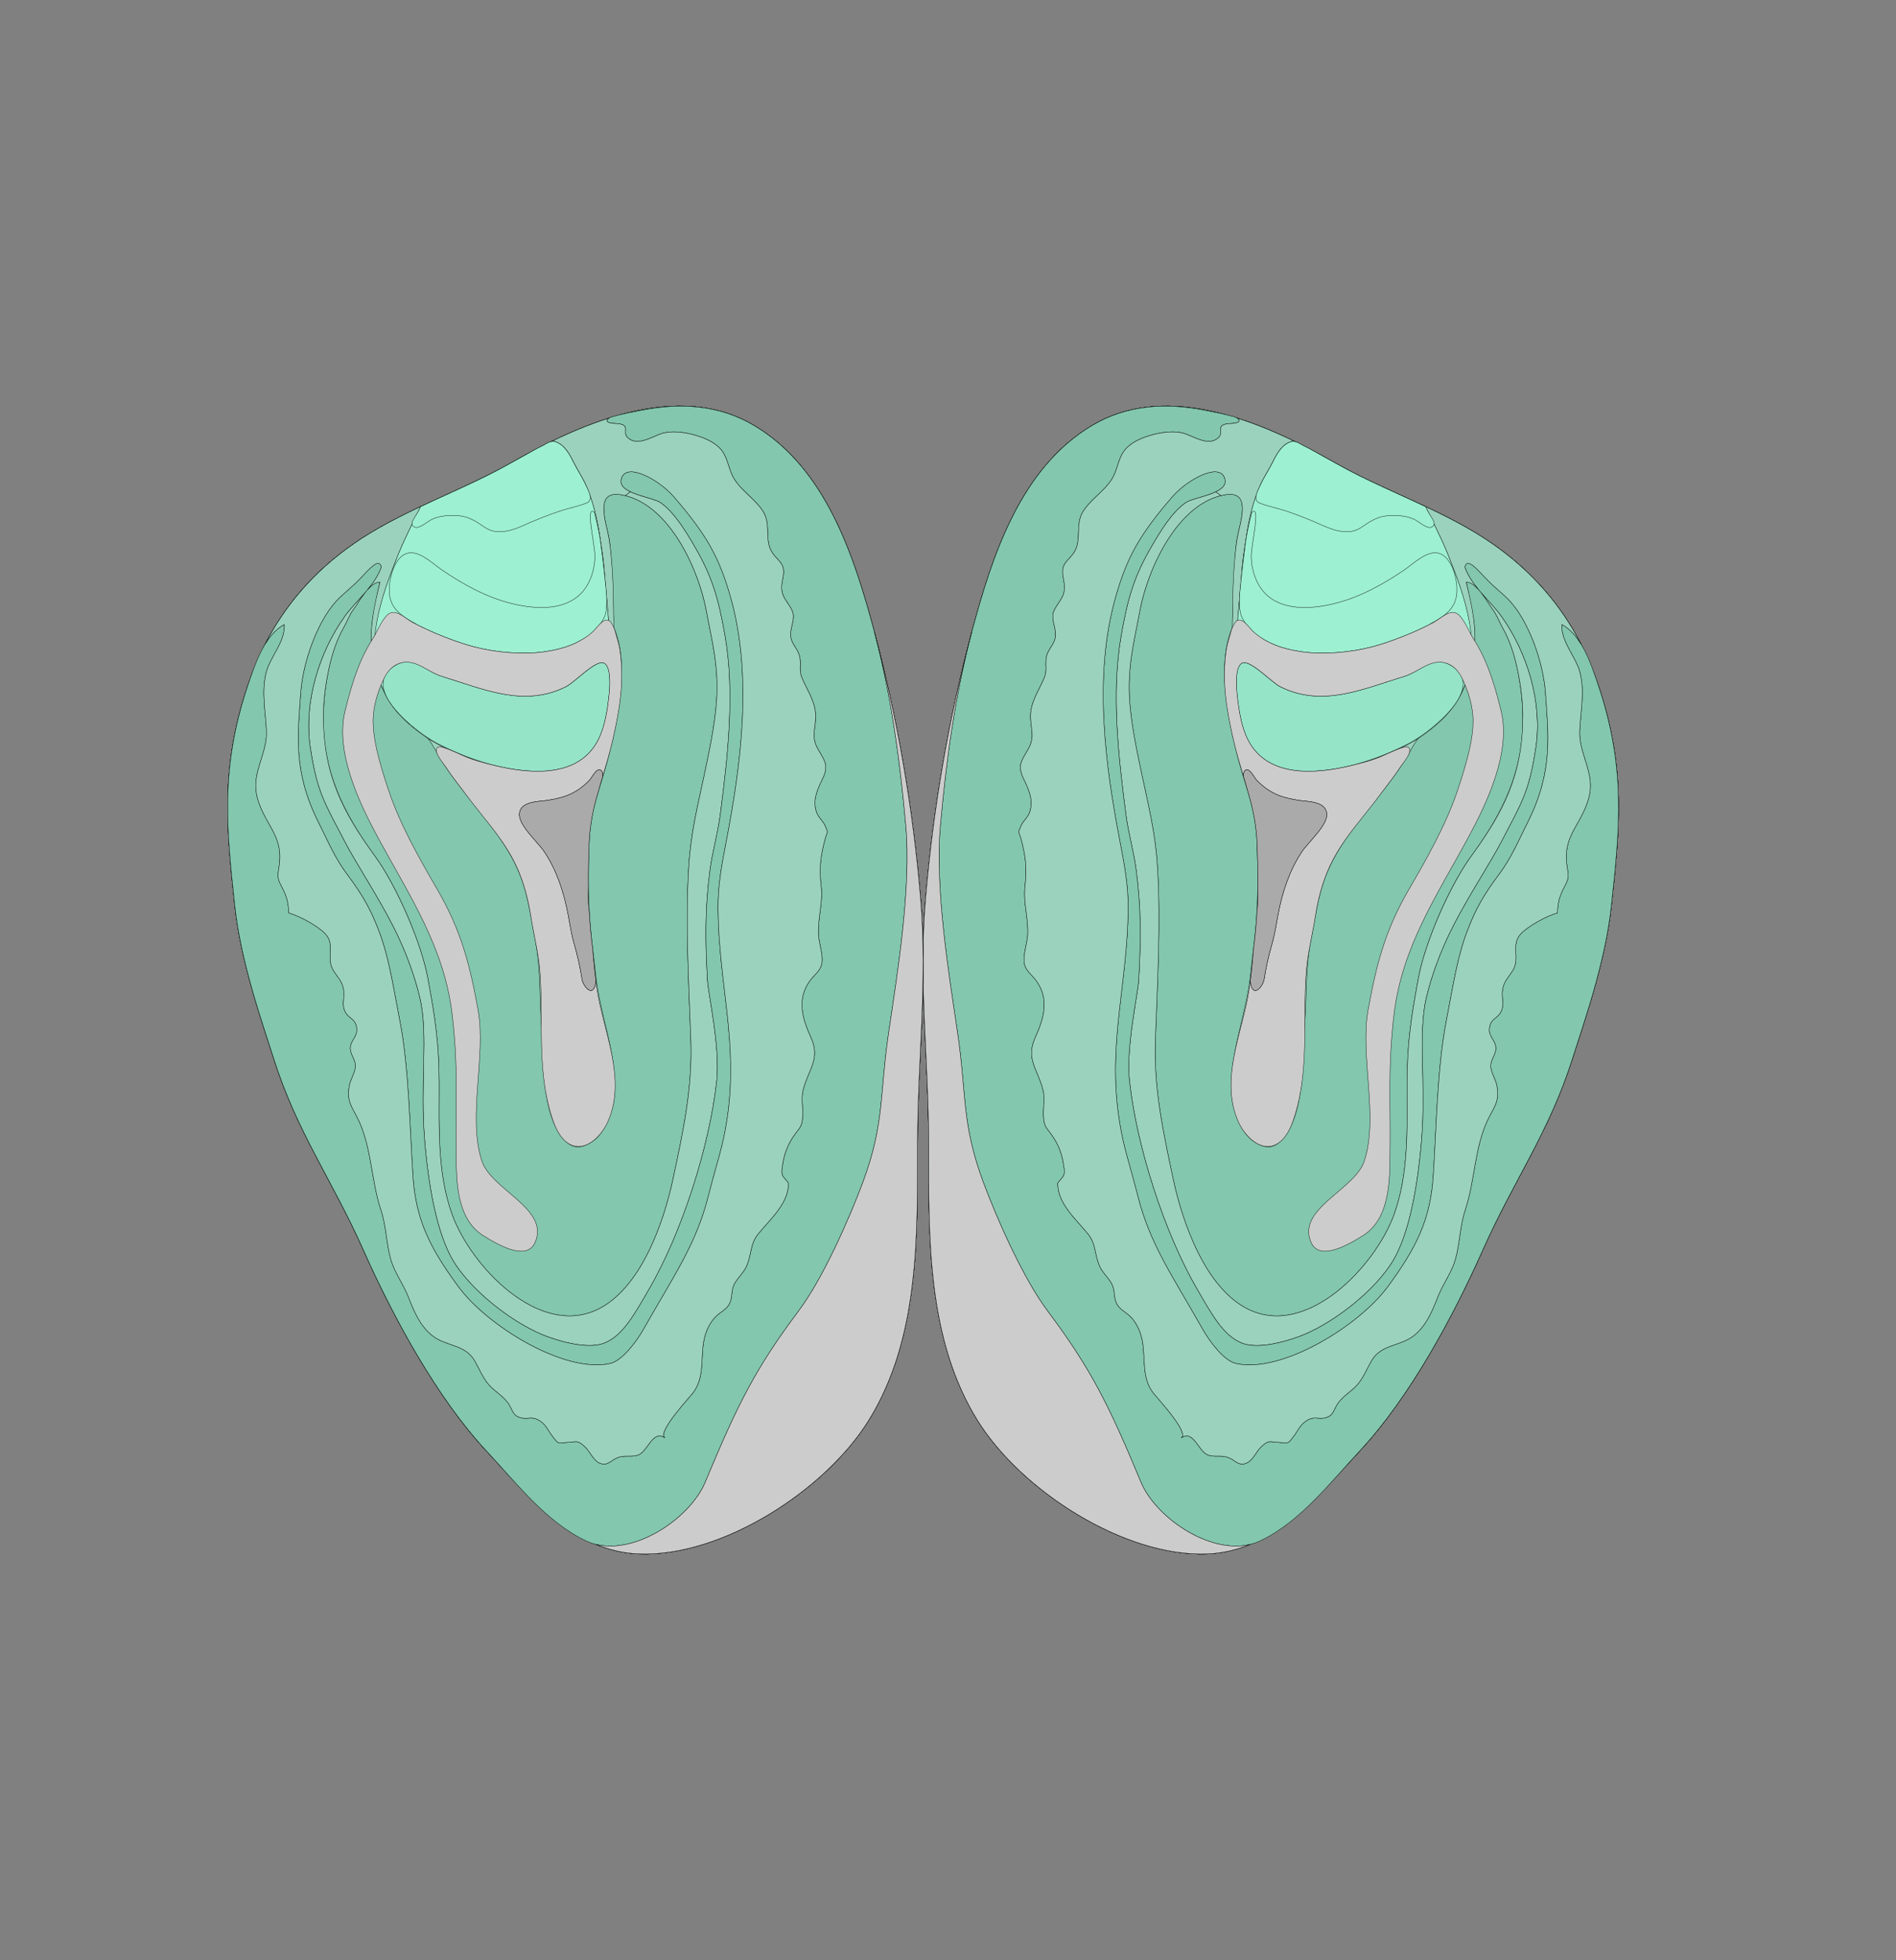 <?xml version="1.0" encoding="utf-8"?>
<!-- Generator: Adobe Illustrator 16.0.0, SVG Export Plug-In . SVG Version: 6.00 Build 0)  -->
<!DOCTYPE svg PUBLIC "-//W3C//DTD SVG 1.1//EN" "http://www.w3.org/Graphics/SVG/1.1/DTD/svg11.dtd">
<svg version="1.1" id="Layer_1" xmlns="http://www.w3.org/2000/svg" xmlns:xlink="http://www.w3.org/1999/xlink" x="0px" y="0px"
	 width="5296px" height="5472px" viewBox="0 0 5296 5472" enable-background="new 0 0 5296 5472" xml:space="preserve">
<rect x="0" y="0" width="5296" height="5472" fill="#808080" stroke="none"/>
<g>
	<g id="_x31_80609119" transform=" scale(1.0, 1.0)">
		<path id="_x31_80609121" fill="#BFDAE3" stroke="#000000" d="M4463.676,1911.045c79.007,233.983,60.203,402.984,37.339,616.938
			c-17.092,159.885-77.72,329.074-108.012,425c-65.706,208.039-163.158,338.816-251.006,536.205
			c-83.506,187.645-204.666,411.896-343.868,561.395c-115.162,123.672-240.205,280.766-426.583,287.594
			c-231.884,8.5-519.604-177.492-640.788-372.393c-142.156-228.625-136.548-513.58-136.698-773.537
			c-0.131-231.766-28.479-450.371-8.533-684.984c21.303-250.568,64.142-500.309,129.052-743.27
			c56.377-211.029,135.55-456.898,336.013-576.143c213.688-127.085,485.234-5.609,677.807,103.937
			c143.475,81.62,306.766,132.913,442.229,227.608C4320.519,1624.184,4412.589,1759.741,4463.676,1911.045z"/>
		<path id="_x31_80609122" fill="#B0FFB8" stroke="#000000" d="M4463.674,1911.03c-51.084-151.297-143.152-286.857-293.042-391.641
			c-135.467-94.693-298.75-145.987-442.227-227.604c-192.57-109.546-464.111-231.021-677.806-103.937
			c-200.461,119.233-279.633,365.106-336.01,576.127c-64.907,242.963-107.75,492.705-129.049,743.264
			c-19.946,234.613,8.394,453.215,8.53,684.979c0.144,259.951-5.461,544.906,136.691,773.525
			c121.185,194.898,408.901,380.891,640.786,372.389c186.37-6.828,311.419-163.92,426.579-287.59
			c139.203-149.498,260.356-373.744,343.868-561.385c87.845-197.387,185.299-328.162,251.002-536.199
			c30.291-95.926,90.926-265.109,108.018-424.996C4523.879,2314.013,4542.684,2145.018,4463.674,1911.03z M3636.884,2377.098
			c-35.109,52.494-54.867,112.641-66.645,174.562c-5.417,28.501-9.385,56.333-17.348,83.92
			c-9.619,33.338-16.576,64.281-21.76,97.984c-2.864,18.611-27.629,50.128-36.654,17.712c-1.051-3.766-1.664-8.348-1.945-13.502
			c3.99-31.525,6.832-63.31,9.517-95.123c0.024-0.182,0.052-0.375,0.075-0.555c4.225-32.556,7.039-64.754,8.796-96.591
			c0.384-3.503,0.767-7.006,1.174-10.502c2.191-18.852,1.938-37.698,1.083-56.571c0.553-41.451-0.337-82.256-1.888-122.397
			c-1.868-48.379-10.32-94.152-23.786-139.836c-0.243-0.821-0.574-1.818-0.958-2.937c-1.905-7.154-3.907-14.314-6.01-21.486
			c-2.284-7.783-4.597-15.556-6.912-23.326c-0.803-7.687,0.042-14.151,3.973-17.441c12.411-10.394,25.297,19.88,32.762,27.379
			c36.536,36.732,67.967,48.347,117.527,55.931c24.715,3.785,73.826,2.286,78.082,36.181
			C3710.006,2302.638,3654.422,2350.88,3636.884,2377.098z"/>
		<path id="_x31_80609123" fill="#9AD2BD" stroke="#000000" d="M4463.674,1911.03c-51.084-151.297-143.152-286.857-293.042-391.641
			c-135.467-94.693-298.75-145.987-442.227-227.604c-192.57-109.546-464.111-231.021-677.806-103.937
			c-200.461,119.233-279.633,365.106-336.01,576.127c-64.907,242.963-107.75,492.705-129.049,743.264
			c-19.946,234.613,8.394,453.215,8.53,684.979c0.144,259.951-5.461,544.906,136.691,773.525
			c121.185,194.898,408.901,380.891,640.786,372.389c186.37-6.828,311.419-163.92,426.579-287.59
			c139.203-149.498,260.356-373.744,343.868-561.385c87.845-197.387,185.299-328.162,251.002-536.199
			c30.291-95.926,90.926-265.109,108.018-424.996C4523.879,2314.013,4542.684,2145.018,4463.674,1911.03z M3636.884,2377.098
			c-35.109,52.494-54.867,112.641-66.645,174.562c-5.417,28.501-9.385,56.333-17.348,83.92
			c-9.619,33.338-16.576,64.281-21.76,97.984c-2.864,18.611-27.629,50.128-36.654,17.712c-1.051-3.766-1.664-8.348-1.945-13.502
			c3.99-31.525,6.832-63.31,9.517-95.123c0.024-0.182,0.052-0.375,0.075-0.555c4.225-32.556,7.039-64.754,8.796-96.591
			c0.384-3.503,0.767-7.006,1.174-10.502c2.191-18.852,1.938-37.698,1.083-56.571c0.553-41.451-0.337-82.256-1.888-122.397
			c-1.868-48.379-10.32-94.152-23.786-139.836c-0.243-0.821-0.574-1.818-0.958-2.937c-1.905-7.154-3.907-14.314-6.01-21.486
			c-2.284-7.783-4.597-15.556-6.912-23.326c-0.803-7.687,0.042-14.151,3.973-17.441c12.411-10.394,25.297,19.88,32.762,27.379
			c36.536,36.732,67.967,48.347,117.527,55.931c24.715,3.785,73.826,2.286,78.082,36.181
			C3710.006,2302.638,3654.422,2350.88,3636.884,2377.098z"/>
		<path id="_x31_80609124" fill="#9AD2BD" stroke="#000000" d="M4463.674,1911.03c-51.084-151.297-143.152-286.857-293.042-391.641
			c-51.276-35.846-106.543-65.471-163.215-92.878c0,0,41.658,71.72,60.392,118.109c48.793,120.786,77.666,264.86,13.98,390.215
			c-58.296,114.735-193.114,175.224-310.921,203.185c-98.384,23.317-231.153,33.307-285.157-72.278
			c-19.526-38.175-26.229-86.662-30.677-128.818c-11.655-110.5-15.701-236.903-7.652-347.716
			c2.186-30.117,4.582-62.026,9.251-91.863c8.355-53.18,21.336-107.711,44.884-156.443c9.538-19.73,21.696-38.532,31.915-57.717
			c8.783-16.49,51.243-65.705,51.243-65.705c-170.683-77.967-369.535-127.486-534.075-29.626
			c-200.461,119.233-279.633,365.102-336.008,576.125c-64.909,242.962-107.752,492.706-129.051,743.264
			c-19.945,234.614,8.402,453.216,8.531,684.978c0.15,259.953-5.462,544.904,136.691,773.523
			c121.191,194.9,408.91,380.891,640.785,372.389c186.38-6.83,311.419-163.916,426.579-287.59
			c139.203-149.494,260.367-373.744,343.869-561.385c87.852-197.389,185.299-328.162,251.009-536.199
			c30.291-95.926,90.917-265.109,108.01-424.996C4523.879,2314.013,4542.684,2145.018,4463.674,1911.03z M3636.884,2377.098
			c-35.109,52.494-54.867,112.641-66.645,174.562c-5.417,28.501-9.385,56.333-17.348,83.92
			c-9.619,33.338-16.576,64.281-21.76,97.984c-2.864,18.611-27.629,50.128-36.654,17.712c-1.051-3.766-1.664-8.348-1.945-13.502
			c3.99-31.525,6.832-63.31,9.517-95.123c0.024-0.182,0.052-0.375,0.075-0.555c4.225-32.556,7.039-64.754,8.796-96.591
			c0.384-3.503,0.767-7.006,1.174-10.502c2.191-18.852,1.938-37.698,1.083-56.571c0.553-41.451-0.337-82.256-1.888-122.397
			c-1.868-48.379-10.32-94.152-23.786-139.836c-0.243-0.821-0.574-1.818-0.958-2.937c-1.905-7.154-3.907-14.314-6.01-21.486
			c-2.284-7.783-4.597-15.556-6.912-23.326c-0.803-7.687,0.042-14.151,3.973-17.441c12.411-10.394,25.297,19.88,32.762,27.379
			c36.536,36.732,67.967,48.347,117.527,55.931c24.715,3.785,73.826,2.286,78.082,36.181
			C3710.006,2302.638,3654.422,2350.88,3636.884,2377.098z"/>
		<path id="_x31_80609129" fill="#82C7AE" stroke="#000000" d="M2916.212,3130.101c3.232,18.225,10.785,22.838,23.109,40.5
			c15.068,21.605,26.296,47.377,30.569,75.506c1.632,10.736,5.244,24.176,1.438,34.965c-1.614,4.574-16.498,20.648-16.519,21.352
			c-2.333,56.117,52.189,102.797,84.325,142.373c24.221,29.855,17.712,62.223,34.871,94.732
			c9.013,17.084,23.319,28.842,31.957,45.709c9.065,17.695,4.414,35.236,12.658,52.813c9.23,19.684,26.61,23.678,41.967,40.607
			c16.154,17.809,26.571,42.641,30.64,66.631c8.488,50-2.354,101.041,30.313,143.816c8.302,10.887,100.896,109.807,78.386,124.734
			c35.136-23.238,46.963,40.156,76.348,48.953c18.859,5.645,36.108-1.617,56.611,6.969c18.038,7.566,27.374,24.365,49.58,14.598
			c16.848-7.414,26.708-32.377,39.792-44.662c22.346-20.984,22.943-14.229,48.312-13.002c29.243,1.406,24.344,7.246,43.521-17.727
			c11.619-15.129,16.365-29.99,33.822-41.764c23.606-15.926,33.3-3.158,55.27-9.467c20.92-6.006,20.667-18.891,31.667-36.643
			c14.61-23.605,39.594-35.625,57.241-56.207c16.706-19.469,26.11-44.189,38.848-66.121c27.181-46.805,79.656-39.371,118.256-70.037
			c34.741-27.584,51.528-68.754,67.265-108.953c13.839-35.346,38.193-66.988,48.543-103.412
			c13.188-46.461,12.579-93.426,27.829-139.029c26.935-80.535,25.402-170.695,61.879-249.154
			c17.624-37.904,34.325-50.621,26.643-95.738c-3.029-17.76-14.566-34.305-16.974-51.053c-3.329-23.242,14.901-35.551,13.707-56.9
			c-1.219-21.445-21.376-30.176-17.65-55.563c3.677-25.127,20.298-24.516,30.519-41.615c12.741-21.328,2.736-38.723,5.736-62.473
			c3.149-24.947,16.579-35.847,28.745-55.47c21.481-34.656-6.078-71.301,22.035-101.807c20.619-22.382,72.841-50.757,102.449-58.776
			c1.86-26.312,3.844-39.949,14.764-63.187c10.333-21.972,18.948-29.105,14.108-56.372c-8.433-47.414-2.724-77.312,20.446-118.388
			c20.135-35.695,43.16-74.801,43.135-117.014c-0.025-53.29-32.489-99.23-29.924-153.796c2.5-53.071,14.06-107.422,1.343-160.337
			c-11.271-46.841-53.611-85.885-51.288-136.345c55.501,29.131,82.286,111.853,101.167,167.681
			c79.003,233.987,60.205,402.985,37.332,616.933c-17.093,159.886-77.719,329.069-108.01,424.993
			c-65.709,208.039-163.157,338.813-251.009,536.201c-83.502,187.641-204.666,411.887-343.869,561.387
			c-81.814,87.867-166.848,198.586-277.974,251.123c-117.271,55.451-289.022-57.799-333.144-163.588
			c-90.528-217.07-138.913-315.379-261.718-479.342c-66.479-88.748-139.326-252.773-178.031-356.342
			c-62.152-166.295-46.938-247.605-73.018-422.168c-25.188-168.605-62.81-403.375-47.685-573.756
			c16.165-182.075,40.944-366.21,88.042-542.496c56.376-211.024,135.547-456.892,336.008-576.126
			c96.024-57.113,203.746-63.997,311.79-42.857c28.627,5.604,56.024,10.178,84.134,18.396c15.295,4.472,23.459,14.415,2.56,17.845
			c-9.403,1.54-27.45,0.484-35.06,6.41c-9.963,7.772,0.624,21.8-8.393,31.879c-25.322,28.276-67.597,1.367-93.581-8.065
			c-32.542-11.812-75.785-3.83-107.587,6.642c-18.251,6.009-36.078,14.186-51.016,26.491
			c-25.447,20.981-27.399,46.429-39.314,76.397c-17.533,44.067-64.611,67.88-89.012,107.205
			c-23.08,37.191-1.884,80.006-26.038,115.638c-11.441,16.874-28.269,26.204-30.63,46.032c-2.803,23.51,11.383,42.813,1.423,70.655
			c-6.255,17.489-25.417,35.576-28.543,53.481c-3.747,21.521,11.472,44.578,5.955,68.228c-4.23,18.104-19.689,31.394-23.876,49.64
			c-5.529,24.157,2.829,38.092-6.492,60.3c-13.388,31.886-35.028,62.939-37.968,98.225c-3.359,40.313,15.403,63.187-7.473,101.959
			c-22.746,38.571-29.248,47.647-9.44,87.833c13.612,27.629,24.578,55.593,14.234,86.921c-5.007,15.162-18.973,25.189-24.688,39.375
			c-9.23,22.915-6.371,10.749-0.273,32.824c13.791,49.882,17.659,84.371,11.732,135.328c-5.355,46.07,10.412,90.922,7.361,136.913
			c-1.475,22.271-12.492,53.627-9.635,74.908c3.22,24.031,20.529,33.02,34.224,52.083c36.895,51.377,20.701,105.223-3.27,157.979
			c-27.474,60.467,7.178,87.953,21.847,146.896c5.939,23.887-0.16,48.299,1.131,72.416
			C2914.995,3121.429,2915.497,3126.093,2916.212,3130.101z"/>
		<path id="_x31_80609125" fill="#82C7AE" stroke="#000000" d="M4119.216,1797.907c1.775-18.275-0.647-36.681-1.477-55.061
			c-0.54-11.991-17.18-97.972-22.169-118.095c30.812,0.107,61.92,61.33,73.19,75.462c11.843,14.844,17.747,33.302,27.163,49.804
			c20.632,36.152,33.607,75.919,42.225,116.512c9.321,43.897,14.604,88.94,15.412,133.808
			c2.74,151.747-56.683,270.748-143.487,389.066c-61.068,83.249-129.416,240.959-148.01,340.754
			c-21.416,114.962-31.652,186.029-31.737,295.88c-0.091,119.248,5.717,249.482-36.698,365.721
			c-51.976,142.422-240.323,342.406-404.803,264.516c-121.242-57.42-185.6-242.236-211.209-361.756
			c-28.404-132.619-55.439-256.555-50.425-391.611c5.82-156.541,15.523-328.368,5.846-483.403
			c-6.065-97.181-25.258-169.707-45.247-264.888c-15.643-74.51-35.384-164.823-33.676-248.038
			c1.489-72.316,16.472-129.649,29.654-200.777c22.261-120.177,106.729-303.028,238.682-324.744
			c76.354-12.551,40.562,77.401,33.141,122.934c-9.664,59.182-9.019,156.399-12.289,219.447c-0.65,12.448,0.867,10.521,0.286,25.266
			c-45.845,100.304-15.338,254.563,17.278,377.888c19.452,73.57,46.426,131.153,50.243,224.925
			c3.176,78.029,3.271,154.88-3.024,233.002c-3.563,44.199-10.448,89.765-14.773,133.699
			c-11.14,112.955-57.689,215.031-53.52,329.361c1.55,42.574,22.424,113.199,62.956,139.475
			c18.265,11.844,43.284,24.23,67.536,4.365c78.819-64.531,67.986-252.793,74.227-333.41c5.767-74.443,1.582-154.554,17.342-234.353
			c15.034-76.128,19.69-131.702,50.326-199.753c51.494-114.407,155.227-205.297,218.921-313.628
			c36.922-62.804,19.901-39.76,74.668-82.965c70.283-55.454,89.512-111.798,105.599-181.257
			C4115.034,1830.166,4117.641,1814.089,4119.216,1797.907z"/>
		<path id="_x31_80609126" fill="#9AD2BD" stroke="#000000" d="M3393.057,1374.387c-0.585,0.261-1.176,0.52-1.771,0.775
			c-0.284,0.121-0.566,0.242-0.852,0.363c-0.603,0.254-1.21,0.506-1.823,0.756c-0.253,0.104-0.503,0.207-0.755,0.31
			c-1.726,0.695-3.484,1.373-5.267,2.034c-0.267,0.1-0.538,0.198-0.808,0.297c-0.638,0.234-1.278,0.467-1.925,0.698
			c-0.303,0.107-0.603,0.216-0.906,0.322c-0.65,0.23-1.306,0.458-1.962,0.685c-0.264,0.091-0.53,0.186-0.794,0.274
			c-1.835,0.629-3.683,1.241-5.541,1.843c-0.28,0.09-0.563,0.182-0.846,0.271c-0.662,0.213-1.323,0.425-1.987,0.635
			c-0.311,0.097-0.62,0.195-0.931,0.294c-0.673,0.21-1.346,0.421-2.02,0.629c-0.269,0.083-0.536,0.165-0.804,0.249
			c-1.868,0.575-3.734,1.14-5.594,1.698c-0.292,0.088-0.586,0.176-0.879,0.263c-0.66,0.197-1.32,0.395-1.978,0.589
			c-0.311,0.093-0.619,0.186-0.93,0.275c-0.704,0.21-1.406,0.417-2.105,0.624c-0.231,0.068-0.463,0.137-0.693,0.205
			c-0.908,0.268-1.813,0.534-2.71,0.801c-0.851,0.252-1.696,0.5-2.536,0.749c-0.259,0.077-0.516,0.154-0.774,0.23
			c-0.641,0.189-1.279,0.38-1.914,0.57c-0.297,0.087-0.591,0.178-0.886,0.264c-0.626,0.188-1.245,0.376-1.863,0.562
			c-0.26,0.079-0.521,0.156-0.779,0.235c-1.715,0.521-3.396,1.038-5.032,1.555c-0.238,0.077-0.474,0.151-0.711,0.227
			c-0.574,0.183-1.144,0.367-1.707,0.549c-0.275,0.089-0.55,0.179-0.821,0.267c-0.551,0.182-1.094,0.361-1.634,0.542
			c-0.238,0.081-0.48,0.161-0.718,0.241c-1.517,0.514-2.983,1.03-4.39,1.547c-0.217,0.081-0.426,0.161-0.641,0.241
			c-0.488,0.183-0.973,0.366-1.445,0.55c-0.231,0.09-0.461,0.181-0.687,0.27c-0.47,0.185-0.926,0.369-1.378,0.557
			c-0.197,0.081-0.396,0.16-0.589,0.241c-0.63,0.266-1.247,0.529-1.842,0.797c-0.592,0.267-1.161,0.534-1.715,0.803
			c-0.17,0.083-0.335,0.166-0.503,0.249c-0.381,0.19-0.757,0.382-1.119,0.574c-0.181,0.096-0.357,0.189-0.532,0.284
			c-0.352,0.191-0.69,0.385-1.022,0.579c-0.148,0.088-0.301,0.175-0.446,0.263c-0.461,0.277-0.906,0.559-1.323,0.841
			c-39.016,26.442-72.321,82.541-95.559,122.381c-48.908,83.841-66.68,144.543-84.966,249.268
			c-28.264,161.877-7.171,341.588,13.463,500.531c6.718,51.743,21.516,101.001,28.439,153.137
			c14.488,109.145,13.222,198.094,7.224,307.483c-2.127,38.648-36.201,188.292-25.788,282.56
			c20.464,185.125,98.129,424.355,188.298,579.709c42.615,73.408,73.031,129.158,123.582,150.705
			c39.321,16.76,106.321,2.762,161.392-17.377c85.385-31.219,198.964-115.852,255.765-200.424
			c44.345-66.029,73.305-186.838,86.671-347.15c13.244-158.91-10.95-296.813,13.773-399.791
			c13.257-55.167,37.069-125.38,75.141-199.663c43.846-85.559,103.315-175.235,133.164-232.559
			c57.868-111.154,78.663-140.016,97.423-265.767c18.694-125.365-24.388-264.968-96.409-365.575
			c-0.961-1.342-1.942-2.676-2.934-4.009c-0.34-0.453-0.688-0.907-1.032-1.359c-0.661-0.875-1.324-1.751-2-2.621
			c-0.415-0.536-0.836-1.07-1.256-1.605c-0.617-0.786-1.235-1.573-1.862-2.356c-0.449-0.563-0.905-1.123-1.358-1.684
			c-0.613-0.759-1.229-1.515-1.849-2.27c-0.468-0.567-0.938-1.133-1.408-1.699c-0.622-0.748-1.248-1.494-1.878-2.24
			c-0.476-0.565-0.952-1.129-1.431-1.693c-0.646-0.755-1.291-1.51-1.941-2.265c-0.469-0.544-0.937-1.09-1.409-1.634
			c-0.688-0.791-1.378-1.581-2.07-2.37c-0.441-0.504-0.882-1.008-1.324-1.511c-0.782-0.885-1.568-1.77-2.355-2.655
			c-0.356-0.402-0.712-0.805-1.071-1.206c-1.148-1.286-2.301-2.572-3.457-3.857c-0.097-0.105-0.193-0.212-0.289-0.32
			c-1.088-1.207-2.18-2.413-3.272-3.622c-0.364-0.402-0.731-0.806-1.097-1.21c-1.387-1.529-2.775-3.059-4.166-4.59
			c-0.409-0.452-0.818-0.903-1.229-1.354c-0.673-0.742-1.346-1.485-2.02-2.23c-0.566-0.624-1.134-1.25-1.697-1.875
			c-0.619-0.683-1.233-1.368-1.852-2.053c-0.574-0.638-1.148-1.275-1.721-1.913c-0.597-0.666-1.195-1.333-1.79-2
			c-0.232-0.26-0.468-0.519-0.698-0.779c-0.157-0.175-0.311-0.353-0.467-0.528c-1.822-2.046-3.639-4.099-5.435-6.163
			c13.998,17.698,25.45,38.057,31.363,45.471c11.844,14.842,17.748,33.299,27.164,49.802c20.632,36.15,33.607,75.914,42.225,116.505
			c9.32,43.895,15.565,88.927,15.41,133.801c-0.562,164.134-54.35,266.729-143.489,389.047
			c-60.8,83.44-129.415,240.949-148.002,340.736c-21.425,114.957-31.662,186.021-31.75,295.867
			c-0.089,119.24,5.719,249.469-36.697,365.701c-51.969,142.414-240.314,342.395-404.795,264.504
			c-121.242-57.416-185.599-242.219-211.208-361.736c-28.404-132.609-55.444-256.539-50.422-391.586
			c5.811-156.533,15.517-328.35,5.84-483.382c-6.066-97.171-25.258-169.695-45.246-264.872
			c-15.642-74.506-35.385-164.818-33.673-248.024c1.489-72.313,16.471-129.646,29.646-200.767c0.326-1.772,0.671-3.559,1.025-5.357
			c0.014-0.066,0.026-0.133,0.039-0.2c0.347-1.748,0.707-3.511,1.078-5.281c0.024-0.119,0.049-0.236,0.073-0.355
			c0.363-1.727,0.74-3.464,1.127-5.212c0.038-0.172,0.074-0.342,0.113-0.514c0.382-1.718,0.778-3.445,1.184-5.183
			c0.046-0.199,0.093-0.397,0.14-0.597c0.402-1.715,0.816-3.439,1.243-5.173c0.056-0.227,0.109-0.453,0.166-0.679
			c0.425-1.72,0.859-3.448,1.307-5.183c0.062-0.239,0.123-0.479,0.185-0.719c0.447-1.726,0.903-3.459,1.37-5.199
			c0.068-0.254,0.137-0.509,0.207-0.764c0.468-1.737,0.948-3.481,1.439-5.231c0.072-0.256,0.145-0.512,0.217-0.769
			c0.495-1.754,0.998-3.513,1.514-5.278c0.075-0.257,0.15-0.515,0.226-0.772c0.52-1.773,1.051-3.552,1.592-5.334
			c0.076-0.246,0.15-0.491,0.225-0.736c0.55-1.802,1.109-3.608,1.682-5.419c0.07-0.227,0.144-0.453,0.215-0.68
			c0.579-1.833,1.17-3.67,1.771-5.509c0.066-0.205,0.135-0.41,0.202-0.613c0.611-1.864,1.232-3.732,1.868-5.605
			c0.06-0.178,0.122-0.356,0.185-0.535c0.646-1.902,1.302-3.808,1.972-5.716c0.049-0.139,0.099-0.278,0.146-0.416
			c0.688-1.955,1.384-3.909,2.097-5.868c0.027-0.078,0.055-0.154,0.084-0.233c1.475-4.056,2.998-8.123,4.575-12.195
			c0.021-0.054,0.042-0.108,0.062-0.162c0.77-1.987,1.555-3.976,2.349-5.964c0.046-0.117,0.093-0.234,0.14-0.351
			c0.774-1.939,1.564-3.88,2.362-5.819c0.068-0.165,0.136-0.331,0.205-0.497c0.786-1.905,1.586-3.811,2.396-5.714
			c0.083-0.195,0.165-0.392,0.249-0.586c0.799-1.877,1.61-3.752,2.431-5.626c0.1-0.226,0.197-0.452,0.297-0.677
			c0.812-1.849,1.636-3.694,2.47-5.54c0.111-0.247,0.223-0.496,0.336-0.744c0.828-1.829,1.669-3.655,2.519-5.479
			c0.12-0.261,0.242-0.521,0.364-0.781c0.848-1.814,1.707-3.626,2.575-5.435c0.128-0.265,0.256-0.528,0.381-0.791
			c0.871-1.808,1.753-3.61,2.646-5.412c0.127-0.26,0.258-0.521,0.388-0.781c0.897-1.805,1.803-3.605,2.721-5.401
			c0.127-0.25,0.255-0.499,0.384-0.747c0.924-1.806,1.858-3.605,2.804-5.401c0.124-0.234,0.249-0.469,0.373-0.704
			c0.955-1.808,1.922-3.612,2.897-5.41c0.115-0.213,0.232-0.425,0.347-0.638c0.991-1.817,1.991-3.63,3.002-5.435
			c0.104-0.186,0.207-0.37,0.312-0.554c1.029-1.833,2.068-3.658,3.12-5.478c0.082-0.145,0.166-0.287,0.25-0.43
			c1.075-1.859,2.165-3.712,3.263-5.555c0.051-0.086,0.104-0.172,0.154-0.259c1.134-1.897,2.279-3.785,3.436-5.663
			c0.012-0.02,0.022-0.038,0.035-0.057c1.172-1.902,2.354-3.792,3.55-5.671c0.025-0.039,0.049-0.078,0.073-0.116
			c1.171-1.84,2.354-3.668,3.548-5.486c0.066-0.1,0.133-0.202,0.197-0.302c1.162-1.766,2.335-3.52,3.518-5.265
			c0.102-0.15,0.203-0.302,0.307-0.452c1.159-1.704,2.328-3.396,3.509-5.078c0.13-0.185,0.256-0.369,0.387-0.553
			c1.163-1.652,2.336-3.293,3.519-4.925c0.149-0.204,0.299-0.412,0.448-0.619c1.172-1.609,2.355-3.205,3.546-4.793
			c0.165-0.218,0.327-0.438,0.491-0.655c1.185-1.57,2.381-3.127,3.581-4.673c0.178-0.228,0.354-0.455,0.532-0.683
			c1.198-1.532,2.406-3.053,3.622-4.559c0.188-0.231,0.374-0.464,0.562-0.694c1.218-1.501,2.442-2.989,3.68-4.464
			c0.188-0.227,0.379-0.451,0.567-0.677c1.241-1.473,2.49-2.935,3.749-4.38c0.188-0.217,0.378-0.432,0.569-0.647
			c1.267-1.45,2.544-2.887,3.83-4.307c0.18-0.199,0.362-0.399,0.543-0.597c1.301-1.43,2.609-2.844,3.928-4.242
			c0.172-0.182,0.345-0.364,0.518-0.545c1.334-1.407,2.678-2.803,4.032-4.179c0.156-0.158,0.313-0.314,0.469-0.471
			c1.377-1.396,2.764-2.773,4.161-4.133c0.129-0.125,0.257-0.249,0.386-0.371c1.429-1.388,2.869-2.757,4.317-4.105
			c0.091-0.084,0.184-0.167,0.274-0.252c1.491-1.383,2.992-2.748,4.504-4.089c0.042-0.036,0.082-0.071,0.123-0.106
			c1.532-1.358,3.077-2.695,4.631-4.01c0.037-0.031,0.072-0.062,0.106-0.093c1.54-1.3,3.091-2.575,4.649-3.832
			c0.092-0.074,0.184-0.148,0.275-0.224c1.518-1.218,3.045-2.411,4.582-3.586c0.138-0.105,0.275-0.212,0.411-0.317
			c1.506-1.145,3.021-2.266,4.544-3.368c0.175-0.126,0.346-0.253,0.519-0.378c1.5-1.078,3.01-2.136,4.527-3.173
			c0.202-0.137,0.401-0.275,0.604-0.413c1.502-1.019,3.015-2.015,4.534-2.991c0.22-0.142,0.439-0.284,0.657-0.425
			c1.511-0.964,3.031-1.903,4.559-2.824c0.234-0.141,0.468-0.282,0.702-0.422c1.522-0.908,3.053-1.794,4.592-2.659
			c0.245-0.138,0.49-0.275,0.736-0.412c1.537-0.856,3.084-1.691,4.641-2.502c0.248-0.129,0.496-0.259,0.744-0.387
			c1.561-0.807,3.128-1.59,4.705-2.351c0.248-0.119,0.495-0.236,0.742-0.354c1.586-0.756,3.178-1.489,4.781-2.197
			c0.241-0.106,0.485-0.212,0.728-0.317c1.616-0.707,3.238-1.391,4.871-2.047c0.229-0.093,0.46-0.183,0.688-0.273
			c1.652-0.657,3.313-1.291,4.983-1.896c0.209-0.077,0.418-0.148,0.626-0.223c1.698-0.608,3.403-1.194,5.12-1.748
			c0.179-0.057,0.355-0.11,0.534-0.168c1.75-0.561,3.512-1.094,5.279-1.598c0.138-0.038,0.274-0.074,0.411-0.112
			c1.815-0.51,3.64-0.993,5.475-1.441c0.021-0.005,0.042-0.012,0.064-0.016l-14.134-10.725c-0.797,0.381-1.608,0.754-2.428,1.124
			C3393.555,1374.168,3393.305,1374.277,3393.057,1374.387z"/>
		<path id="_x31_80609127" fill="#82C7AE" stroke="#000000" d="M3422.105,1340.312c-8.829-54.1-104.21-3.55-147.123,45.94
			c-92.113,106.233-126.999,169.613-158.137,277.979c-63.913,222.449-29.189,474.217,11.457,685.317
			c12.346,64.118,23.305,121.642,22.805,186.216c-1.643,213.295-57.413,373.314-25.445,587.291
			c11.949,79.975,27.366,117.432,53.031,218.031c34.127,133.783,95.669,219.842,180.743,370.143
			c20.393,36.031,60.045,88.152,93.437,95.457c128.063,28.014,343.7-105.461,424.031-215.031
			c77.267-105.371,118.392-183.701,126.529-308.42c8.729-133.721,11.114-300.924,35.942-430.072
			c20.538-106.816,31.55-184.318,61.551-260.387c20.663-52.356,40.285-90.4,86.002-151.375
			c35.459-47.284,53.729-92.849,80.473-145.881c72.193-143.154,57.292-247.638,49.491-361.089
			c-5.932-86.309-46.384-198.189-98.408-255.41c-19.523-21.481-41.241-35.993-70.091-66.426
			c-24.316-25.647-50.813-56.706-56.809-29.52c18.465,53.35,70.029,92.431,102.187,137.342
			c72.021,100.615,115.104,240.224,96.41,365.596c-18.757,125.762-39.554,154.621-97.429,265.781
			c-29.84,57.325-89.311,147.008-133.154,232.57c-38.078,74.285-61.891,144.498-75.14,199.673
			c-24.729,102.982-0.536,240.893-13.78,399.811c-13.363,160.32-42.316,281.133-86.661,347.164
			c-56.808,84.58-170.387,169.219-255.77,200.438c-55.072,20.135-122.07,34.135-161.386,17.373
			c-50.551-21.549-80.974-77.301-123.582-150.713c-90.175-155.359-167.843-394.605-188.299-579.74
			c-10.419-94.268,23.661-243.924,25.778-282.572c6.006-109.398,7.272-198.348-7.225-307.501
			c-6.923-52.138-21.714-101.396-28.432-153.147c-20.634-158.946-41.729-338.671-13.466-500.557
			c18.286-104.729,36.057-165.436,84.966-249.276c23.243-39.847,56.54-95.943,95.559-122.392
			C3335.489,1387.104,3428.37,1378.648,3422.105,1340.312z"/>
		<path id="_x31_80609128" fill="#9AD2BD" stroke="#000000" d="M3455.463,1753.588c4.07-56.833,10.152-113.508,13.981-166.212
			c2.063-28.444,7.078-56.634,11.241-84.852c7.437-50.299,19.084-102.142,39.966-148.749c9.467-21.11,22.658-40.24,32.99-60.909
			c11.217-22.445,24.488-49.019,49.635-58.814c4.884-1.901,9.458-2.031,13.849-1.126c-51.328-24.959-105.702-47.947-161.301-65.5
			c8.228,4.883,9.271,11.324-6.738,13.948c-9.402,1.544-27.441,0.483-35.05,6.413c-9.965,7.769,0.623,21.8-8.401,31.879
			c-25.313,28.274-67.588,1.364-93.573-8.068c-32.542-11.813-75.785-3.827-107.587,6.646c-18.259,6.009-36.087,14.182-51.015,26.49
			c-25.446,20.975-27.399,46.426-39.315,76.389c-17.531,44.07-64.611,67.878-89.021,107.203
			c-23.068,37.189-1.874,80.002-26.037,115.632c-11.434,16.873-28.26,26.203-30.622,46.024
			c-2.802,23.513,11.384,42.814,1.424,70.657c-6.254,17.489-25.416,35.573-28.545,53.479c-3.747,21.52,11.473,44.574,5.956,68.222
			c-4.231,18.103-19.69,31.394-23.876,49.639c-5.528,24.155,2.828,38.089-6.492,60.297c-13.389,31.884-35.029,62.935-37.967,98.218
			c-3.361,40.312,15.401,63.184-7.475,101.954c-22.739,38.567-29.248,47.646-9.44,87.829c13.612,27.625,24.577,55.588,14.233,86.914
			c-4.998,15.163-18.974,25.188-24.681,39.373c-9.237,22.914-6.371,10.748-0.273,32.821c13.79,49.879,17.653,84.367,11.724,135.323
			c-5.355,46.067,10.413,90.917,7.361,136.905c-1.47,22.27-12.493,53.627-9.635,74.906c3.229,24.027,20.527,33.014,34.223,52.08
			c36.903,51.373,20.709,105.221-3.27,157.973c-27.476,60.463,7.185,87.943,21.846,146.887c5.946,23.887-0.159,48.295,1.138,72.41
			c0.292,5.609,0.797,10.273,1.511,14.279c3.233,18.225,10.787,22.838,23.103,40.498c15.075,21.607,26.295,47.375,30.569,75.502
			c1.639,10.736,5.241,24.174,1.445,34.963c-1.622,4.572-16.498,20.646-16.525,21.35c-2.333,56.115,52.197,102.793,84.334,142.367
			c24.219,29.852,17.71,62.219,34.861,94.729c9.021,17.084,23.329,28.838,31.967,45.705c9.066,17.695,4.405,35.234,12.648,52.813
			c9.239,19.678,26.617,23.672,41.976,40.598c16.155,17.811,26.571,42.643,30.64,66.631c8.479,49.998-2.354,101.035,30.311,143.807
			c8.304,10.889,100.898,109.805,78.387,124.727c35.127-23.234,46.964,40.16,76.347,48.951c18.86,5.648,36.11-1.613,56.612,6.969
			c18.037,7.566,27.373,24.363,49.579,14.6c16.849-7.414,26.709-32.375,39.792-44.662c22.348-20.986,22.943-14.229,48.312-13.004
			c29.244,1.406,24.344,7.25,43.521-17.721c11.62-15.133,16.366-29.988,33.823-41.766c23.6-15.922,33.299-3.158,55.27-9.469
			c20.92-6,20.667-18.887,31.665-36.639c14.612-23.604,39.597-35.621,57.244-56.201c16.706-19.469,26.11-44.188,38.847-66.121
			c27.181-46.805,79.656-39.371,118.258-70.035c34.74-27.582,51.527-68.752,67.264-108.947
			c13.839-35.344,38.196-66.984,48.535-103.408c13.195-46.459,12.587-93.422,27.837-139.02
			c26.929-80.533,25.405-170.688,61.872-249.145c17.623-37.902,34.325-50.615,26.645-95.732
			c-3.023-17.76-14.557-34.305-16.967-51.049c-3.336-23.244,14.894-35.549,13.699-56.9c-1.21-21.443-21.367-30.174-17.65-55.559
			c3.685-25.127,20.299-24.512,30.52-41.613c12.741-21.324,2.736-38.721,5.746-62.471c3.14-24.943,16.577-35.845,28.736-55.466
			c21.488-34.656-6.078-71.297,22.042-101.802c20.62-22.386,72.834-50.754,102.449-58.774c1.854-26.309,3.837-39.945,14.765-63.181
			c10.325-21.975,18.949-29.107,14.103-56.371c-8.433-47.409-2.723-77.307,20.447-118.38
			c20.135-35.694,43.161-74.798,43.144-117.008c-0.033-53.287-32.496-99.225-29.933-153.787
			c2.503-53.073,14.062-107.418,1.347-160.333c-11.27-46.835-53.613-85.877-51.29-136.336
			c21.554,11.312,38.773,30.708,52.884,53.468c-54.42-105.284-133.719-199.794-244.756-277.414
			c-63.838-44.622-133.858-79.605-205.068-112.667c5.284,2.453,10.562,4.917,15.832,7.396c0,0,42.858,84.029,61.601,130.416
			c47.509,117.626,96.319,255.778,43.264,380.294c13.779-29.407,22.673-60.903,28.346-94.38c0.694-4.059,3.336-16.644,4.609-32.555
			c4.99-62.107-17.02-143.265-23.915-173.091c11.555,0.038,23.194,8.673,33.82,20.191c-15.808-19.091-29.673-39.212-37.533-61.923
			c5.986-27.185,32.491,3.874,56.807,29.52c28.852,30.432,50.566,44.942,70.091,66.418c52.025,57.223,92.475,169.097,98.407,255.401
			c7.8,113.445,22.702,217.923-49.484,361.068c-26.751,53.033-45.015,98.593-80.472,145.875
			c-45.718,60.972-65.349,99.014-86.003,151.367c-30.012,76.065-41.016,153.564-61.562,260.373
			c-24.83,129.143-27.206,296.338-35.938,430.051c-8.144,124.713-49.26,203.045-126.529,308.408
			c-80.332,109.563-295.969,243.029-424.04,215.023c-33.392-7.303-73.042-59.428-93.43-95.451
			c-85.079-150.293-146.612-236.346-180.739-370.123c-25.664-100.592-41.082-138.049-53.032-218.02
			c-31.967-213.967,23.799-373.975,25.438-587.258c0.504-64.575-10.458-122.097-22.802-186.207
			c-40.646-211.089-75.365-462.844-11.454-685.282c31.141-108.359,66.023-171.74,158.139-277.965
			c42.914-49.492,138.294-100.036,147.123-45.942c2.347,14.375-9.249,24.55-25.889,32.485l14.134,10.724
			c-0.021,0.006-0.042,0.012-0.063,0.018c4.004-0.978,8.057-1.809,12.154-2.483c76.361-12.555,40.414,78.396,32.983,123.928
			c-9.655,59.178-12.284,148.031-12.497,211.086c-0.043,12.464-0.764,23.279-0.814,36.753L3455.463,1753.588z"/>
		<path id="_x31_80609130" fill="#9DF0D2" stroke="#000000" d="M3981.402,1414.109c-84.937-39.944-172.121-76.313-252.996-122.324
			c-15.077-8.582-30.245-17.005-45.519-25.235c-12.856-6.931-25.309-14.612-38.561-20.766c-13.192-6.126-25.58-17.901-41.062-11.865
			c-25.146,9.792-38.421,36.366-49.636,58.813c-10.333,20.67-23.524,39.802-32.984,60.911
			c-20.879,46.61-32.528,98.456-39.966,148.758c-4.171,28.219-9.175,56.409-11.248,84.855
			c-8.04,110.813-26.053,239.168-14.397,349.669c4.447,42.156,11.151,90.644,30.678,128.818
			c54.005,105.585,186.773,95.596,285.156,72.278c117.806-27.961,252.626-88.448,310.922-203.185
			c63.685-125.354,9.996-269.516-38.796-390.3C4024.254,1498.146,3981.402,1414.109,3981.402,1414.109z"/>
		<path id="_x31_80609131" fill="#9DF0D2" stroke="#000000" d="M3868.506,1362.376c-47.533-21.733-94.638-44.6-140.088-70.457
			c-15.076-8.581-30.243-17.005-45.517-25.234c-12.857-6.928-25.318-14.614-38.569-20.764c-13.185-6.127-25.571-17.9-41.056-11.87
			c-25.146,9.797-38.419,36.37-49.637,58.814c-10.332,20.668-23.523,39.8-32.988,60.908c-6.561,14.641-23.395,42.226-2.306,50.567
			c23.767,9.39,50.151,14.265,74.444,22.424c33.517,11.259,67.927,24.889,100.077,39.376c27.358,12.335,59.106,23.689,89.538,15.644
			c16.362-4.326,31.87-18.64,46.715-26.699c20.867-11.324,33.069-14.904,56.301-15.771c22.587-0.843,45.654,1.245,66.251,11.222
			c9.822,4.752,34.451,26.663,46.509,21.321c20.426-9.054-4.324-28.606-15.845-57.084
			C3959.509,1404.013,3943.689,1396.754,3868.506,1362.376z"/>
		<path id="_x31_80609133" fill="#95E4C8" stroke="#000000" d="M3770.869,2138.021c52.1-12.354,106.531-33.314,163.258-61.723
			c50.293-25.18,234.141-160.59,111.012-222.933c-44.896-22.735-79.263,21.716-123.226,35.021
			c-113.868,34.46-228.644,88.121-346.763,28.357c-23.567-11.925-79.431-72.071-103.188-66.537
			c-25.35,5.9-17.832,78.175-16.947,86.577c4.444,42.188,11.151,90.74,30.695,128.954
			C3539.716,2171.321,3672.501,2161.332,3770.869,2138.021z"/>
		<path id="_x31_80609132" fill="#9DF0D2" stroke="#000000" d="M3497.062,1761.082c-14.574-14.45-29.231-34.043-32.241-49.627
			c-5.981-30.877-1.104-62.607,1.946-93.524c3.186-32.176,8.719-71.54,12.04-100.271c2.255-19.541,6.746-43.426,17.919-87.513
			c26.275-21.969-2.188,89.545-1.616,124.713c0.557,34.724,12.522,73.137,36.116,98.998
			c47.522,52.075,129.673,46.839,192.114,32.105c73.201-17.283,139.056-53.834,200.688-95.882
			c25.276-17.243,63.451-56.15,97.532-44.714c31.586,10.594,45.572,62.004,47.695,90.57c4.273,57.387-25.769,79.58-74.453,106.127
			l10.251-4.854c-19.896,10.578-44.041,22.202-64.815,30.878c-34.167,14.259-68.6,27.296-104.515,36.921
			c-61.511,16.5-138.597,23.427-201.342,14.287c-29.496-4.292-59.001-11.417-85.997-24.328
			c-11.854-5.668-23.641-11.954-34.441-19.481C3508.847,1771.933,3502.963,1766.926,3497.062,1761.082z"/>
		<path id="_x31_80609135" fill="#CCCCCC" stroke="#000000" d="M4193.012,1985.033c-21.829-90.053-43.613-150.435-80.65-207.088
			c-6.035-9.239-20.021-44.292-37.017-60.791c-22.091-21.435-50.652,9.604-70.292,20.056
			c-19.896,10.578-44.042,22.201-64.815,30.877c-34.166,14.259-68.601,27.296-104.516,36.921
			c-61.51,16.501-138.597,23.427-201.343,14.287c-53.199-7.742-97.065-23.612-132.979-55.315
			c-11.787-10.399-31.988-44.117-48.256-29.464c-5.917,5.327-12.718,19.629-14.934,29.391
			c-3.191,13.998-10.091,32.953-12.327,47.124c-13.942,88.379-0.406,168.88,19.494,255.055c7.976,34.53,18.136,68.43,28.246,102.365
			c-0.803-7.688,0.041-14.151,3.973-17.441c12.412-10.395,25.296,19.879,32.762,27.379c36.535,36.732,67.967,48.345,117.527,55.931
			c24.715,3.785,73.826,2.286,78.081,36.18c4.038,32.139-51.546,80.381-69.084,106.6c-35.108,52.493-54.867,112.64-66.644,174.561
			c-5.419,28.501-9.386,56.333-17.35,83.921c-9.618,33.338-16.575,64.279-21.759,97.982c-2.864,18.611-27.629,50.13-36.654,17.714
			c-1.05-3.766-1.663-8.348-1.945-13.502c-0.914,7.223-1.87,14.438-2.918,21.629c-17.629,120.949-85.143,254.24-29.63,374.545
			c18.413,39.898,65.606,87.463,110.683,57.408c20.535-13.686,33.073-39.121,41.042-61.498c9.69-27.207,16.528-55.332,21.397-83.775
			c6.769-39.564,9.577-79.668,10.801-119.744c2.14-70.447-0.641-141.023,4.614-211.369c3.973-53.209,17.538-105.213,25.805-157.817
			c7.584-48.228,19.846-95.103,40.403-139.534c23.799-51.447,58.515-95.446,93.764-139.458
			c16.544-20.658,33.128-41.365,48.82-62.684c17.724-24.078,37.531-48.071,53.703-73.299c6.591-10.277,41.438-49.294,20.485-57.08
			c-8.917-3.311-57.985,19.912-65.038,23.116c-30.229,13.72-63.042,22.186-95.238,29.81
			c-98.369,23.302-231.137,33.286-285.134-72.285c-19.554-38.211-26.253-86.761-30.696-128.948
			c-0.886-8.404-8.401-80.671,16.947-86.571c23.757-5.536,79.622,54.608,103.188,66.533c118.121,59.76,232.896,6.1,346.763-28.362
			c24.796-7.503,45.874-23.861,69.688-33.691c19.648-8.116,37.875-7.887,53.472-1.07c15.882,6.938,29.043,20.704,38.19,39.431
			c18.687,38.222,31.985,82.458,30.963,125.217c-1.035,42.884-12.15,85.872-23.831,126.919
			c-6.115,21.507-13.175,42.699-20.315,63.886c-31.761,94.234-85.784,189.29-135.718,275.141
			c-66.903,115.047-91.034,211.973-113.5,336.686c-22.57,125.281,29.845,298.934-10.313,420.242
			c-26.841,81.07-188.993,132.863-149.104,226.646c22.421,52.699,98.456,11.328,145.631-18.469
			c76.01-47.994,74.321-156.824,75.239-228.617c1.903-147.307-6.327-240.732,10.967-387.387
			c22.443-190.285,118.951-331.362,208.521-497.017C4154.089,2240.32,4220.839,2099.856,4193.012,1985.033z"/>
		<path id="_x31_80609136" fill="#CCCCCC" stroke="#000000" d="M3187.009,4138.071c-90.528-217.057-138.912-315.361-261.715-479.313
			c-66.48-88.746-139.325-252.764-178.04-356.324c-62.149-166.285-46.936-247.592-73.014-422.146
			c-25.188-168.595-62.801-403.354-47.684-573.726c16.167-182.062,40.946-366.191,88.045-542.469
			c-64.918,242.948-107.756,492.681-129.054,743.225c-19.957,234.603,8.392,453.188,8.529,684.944
			c0.141,259.938-5.466,544.873,136.687,773.48c121.183,194.891,408.898,380.869,640.782,372.365
			c42.815-1.568,82.391-11.072,119.355-26.27C3376.085,4338.931,3227.581,4235.353,3187.009,4138.071z"/>
		<path id="_x31_80609134" fill="#AAAAAA" stroke="#000000" d="M3494.478,2751.276c9.025,32.416,33.789,0.896,36.655-17.714
			c5.183-33.703,12.14-64.645,21.758-97.984c7.963-27.586,11.929-55.418,17.351-83.92c11.776-61.92,31.533-122.067,66.643-174.561
			c17.539-26.219,73.123-74.462,69.084-106.599c-4.257-33.895-53.367-32.396-78.081-36.181
			c-49.563-7.584-80.991-19.197-117.527-55.931c-7.465-7.5-20.351-37.772-32.763-27.379c-3.932,3.291-4.775,9.755-3.973,17.441
			c2.316,7.77,4.63,15.542,6.912,23.325c2.102,7.172,4.104,14.332,6.01,21.486c0.385,1.118,0.715,2.115,0.958,2.938
			c13.466,45.683,21.919,91.456,23.786,139.835c1.55,40.143,2.441,80.947,1.888,122.397c0.855,18.873,1.108,37.721-1.082,56.57
			c-0.406,3.498-0.791,7.001-1.174,10.504c-1.757,31.837-4.571,64.034-8.798,96.59c-0.023,0.18-0.051,0.373-0.073,0.555
			c-2.686,31.814-5.527,63.6-9.518,95.125C3492.815,2742.927,3493.43,2747.511,3494.478,2751.276z"/>
	</g>
	<g transform="scale(1.0)">
		<g id="_x31_80609119_1_" transform=" scale(1.0, 1.0)">
			<path id="_x31_80609121_1_" fill="#BFDAE3" stroke="#000000" d="M986.21,1519.396
				c135.463-94.695,298.754-145.988,442.229-227.608c192.572-109.546,464.118-231.021,677.807-103.937
				c200.463,119.244,279.636,365.113,336.013,576.143c64.91,242.961,107.749,492.701,129.052,743.27
				c19.945,234.613-8.402,453.219-8.533,684.984c-0.15,259.957,5.458,544.912-136.698,773.537
				c-121.185,194.9-408.904,380.893-640.788,372.393c-186.378-6.828-311.421-163.922-426.583-287.594
				c-139.202-149.498-260.362-373.75-343.868-561.395c-87.848-197.389-185.3-328.166-251.006-536.205
				c-30.292-95.926-90.92-265.115-108.012-425c-22.864-213.954-41.668-382.955,37.339-616.938
				C744.247,1759.741,836.317,1624.184,986.21,1519.396z"/>
			<path id="_x31_80609122_1_" fill="#B0FFB8" stroke="#000000" d="M655.82,2527.962c17.092,159.887,77.727,329.07,108.018,424.996
				c65.703,208.037,163.157,338.813,251.002,536.199c83.512,187.641,204.665,411.887,343.868,561.385
				c115.16,123.67,240.209,280.762,426.579,287.59c231.885,8.502,519.602-177.49,640.786-372.389
				c142.152-228.619,136.548-513.574,136.691-773.525c0.137-231.764,28.477-450.365,8.53-684.979
				c-21.299-250.559-64.142-500.301-129.049-743.264c-56.377-211.021-135.549-456.894-336.01-576.127
				c-213.694-127.084-485.235-5.609-677.806,103.937c-143.477,81.617-306.76,132.911-442.227,227.604
				c-149.89,104.783-241.958,240.344-293.042,391.641C614.152,2145.018,632.957,2314.013,655.82,2527.962z M1450.869,2270.499
				c4.256-33.895,53.367-32.396,78.082-36.181c49.561-7.584,80.991-19.198,117.527-55.931c7.465-7.499,20.351-37.772,32.762-27.379
				c3.931,3.29,4.775,9.755,3.973,17.441c-2.315,7.771-4.628,15.543-6.912,23.326c-2.103,7.172-4.104,14.332-6.01,21.486
				c-0.384,1.118-0.715,2.115-0.958,2.937c-13.466,45.684-21.918,91.457-23.786,139.836c-1.551,40.142-2.44,80.946-1.888,122.397
				c-0.855,18.873-1.108,37.72,1.083,56.571c0.407,3.496,0.79,6.999,1.174,10.502c1.757,31.837,4.571,64.035,8.796,96.591
				c0.023,0.18,0.051,0.373,0.075,0.555c2.685,31.813,5.526,63.598,9.517,95.123c-0.281,5.154-0.895,9.736-1.945,13.502
				c-9.025,32.416-33.79,0.898-36.654-17.712c-5.184-33.703-12.141-64.646-21.76-97.984c-7.963-27.587-11.931-55.419-17.348-83.92
				c-11.777-61.921-31.535-122.067-66.645-174.562C1502.414,2350.88,1446.83,2302.638,1450.869,2270.499z"/>
			<path id="_x31_80609123_1_" fill="#9AD2BD" stroke="#000000" d="M655.82,2527.962c17.092,159.887,77.727,329.07,108.018,424.996
				c65.703,208.037,163.157,338.813,251.002,536.199c83.512,187.641,204.665,411.887,343.868,561.385
				c115.16,123.67,240.209,280.762,426.579,287.59c231.885,8.502,519.602-177.49,640.786-372.389
				c142.152-228.619,136.548-513.574,136.691-773.525c0.137-231.764,28.477-450.365,8.53-684.979
				c-21.299-250.559-64.142-500.301-129.049-743.264c-56.377-211.021-135.549-456.894-336.01-576.127
				c-213.694-127.084-485.235-5.609-677.806,103.937c-143.477,81.617-306.76,132.911-442.227,227.604
				c-149.89,104.783-241.958,240.344-293.042,391.641C614.152,2145.018,632.957,2314.013,655.82,2527.962z M1450.869,2270.499
				c4.256-33.895,53.367-32.396,78.082-36.181c49.561-7.584,80.991-19.198,117.527-55.931c7.465-7.499,20.351-37.772,32.762-27.379
				c3.931,3.29,4.775,9.755,3.973,17.441c-2.315,7.771-4.628,15.543-6.912,23.326c-2.103,7.172-4.104,14.332-6.01,21.486
				c-0.384,1.118-0.715,2.115-0.958,2.937c-13.466,45.684-21.918,91.457-23.786,139.836c-1.551,40.142-2.44,80.946-1.888,122.397
				c-0.855,18.873-1.108,37.72,1.083,56.571c0.407,3.496,0.79,6.999,1.174,10.502c1.757,31.837,4.571,64.035,8.796,96.591
				c0.023,0.18,0.051,0.373,0.075,0.555c2.685,31.813,5.526,63.598,9.517,95.123c-0.281,5.154-0.895,9.736-1.945,13.502
				c-9.025,32.416-33.79,0.898-36.654-17.712c-5.184-33.703-12.141-64.646-21.76-97.984c-7.963-27.587-11.931-55.419-17.348-83.92
				c-11.777-61.921-31.535-122.067-66.645-174.562C1502.414,2350.88,1446.83,2302.638,1450.869,2270.499z"/>
			<path id="_x31_80609124_1_" fill="#9AD2BD" stroke="#000000" d="M655.82,2527.962c17.093,159.887,77.719,329.07,108.01,424.996
				c65.71,208.037,163.157,338.811,251.009,536.199c83.502,187.641,204.666,411.891,343.869,561.385
				c115.16,123.674,240.199,280.76,426.579,287.59c231.875,8.502,519.594-177.488,640.785-372.389
				c142.153-228.619,136.541-513.57,136.691-773.523c0.129-231.762,28.477-450.363,8.531-684.978
				c-21.299-250.558-64.142-500.302-129.051-743.264c-56.375-211.023-135.547-456.892-336.008-576.125
				c-164.54-97.86-363.393-48.341-534.075,29.626c0,0,42.46,49.215,51.243,65.705c10.219,19.185,22.377,37.986,31.915,57.717
				c23.548,48.732,36.528,103.264,44.884,156.443c4.669,29.837,7.065,61.746,9.251,91.863
				c8.049,110.813,4.003,237.216-7.652,347.716c-4.448,42.156-11.15,90.644-30.677,128.818
				c-54.004,105.585-186.773,95.596-285.157,72.278c-117.807-27.961-252.625-88.449-310.921-203.185
				c-63.686-125.354-34.813-269.429,13.98-390.215c18.733-46.39,60.392-118.109,60.392-118.109
				c-56.672,27.407-111.938,57.032-163.215,92.878c-149.89,104.783-241.958,240.344-293.042,391.641
				C614.152,2145.018,632.957,2314.013,655.82,2527.962z M1450.869,2270.499c4.256-33.895,53.367-32.396,78.082-36.181
				c49.561-7.584,80.991-19.198,117.527-55.931c7.465-7.499,20.351-37.772,32.762-27.379c3.931,3.29,4.775,9.755,3.973,17.441
				c-2.315,7.771-4.628,15.543-6.912,23.326c-2.103,7.172-4.104,14.332-6.01,21.486c-0.384,1.118-0.715,2.115-0.958,2.937
				c-13.466,45.684-21.918,91.457-23.786,139.836c-1.551,40.142-2.44,80.946-1.888,122.397c-0.855,18.873-1.108,37.72,1.083,56.571
				c0.407,3.496,0.79,6.999,1.174,10.502c1.757,31.837,4.571,64.035,8.796,96.591c0.023,0.18,0.051,0.373,0.075,0.555
				c2.685,31.813,5.526,63.598,9.517,95.123c-0.281,5.154-0.895,9.736-1.945,13.502c-9.025,32.416-33.79,0.898-36.654-17.712
				c-5.184-33.703-12.141-64.646-21.76-97.984c-7.963-27.587-11.931-55.419-17.348-83.92
				c-11.777-61.921-31.535-122.067-66.645-174.562C1502.414,2350.88,1446.83,2302.638,1450.869,2270.499z"/>
			<path id="_x31_80609129_1_" fill="#82C7AE" stroke="#000000" d="M2242.136,3115.823c1.291-24.117-4.809-48.529,1.131-72.416
				c14.669-58.943,49.32-86.43,21.847-146.896c-23.971-52.756-40.164-106.602-3.27-157.979
				c13.694-19.064,31.004-28.052,34.224-52.083c2.857-21.281-8.16-52.637-9.635-74.908c-3.051-45.991,12.717-90.842,7.361-136.913
				c-5.927-50.957-2.059-85.446,11.732-135.328c6.098-22.075,8.957-9.909-0.273-32.824c-5.716-14.186-19.682-24.213-24.688-39.375
				c-10.344-31.328,0.622-59.292,14.234-86.921c19.808-40.186,13.306-49.262-9.44-87.833c-22.876-38.772-4.113-61.646-7.473-101.959
				c-2.939-35.285-24.58-66.339-37.968-98.225c-9.321-22.208-0.963-36.143-6.492-60.3c-4.187-18.246-19.646-31.536-23.876-49.64
				c-5.517-23.649,9.702-46.706,5.955-68.228c-3.126-17.905-22.288-35.992-28.543-53.481c-9.96-27.843,4.226-47.146,1.423-70.655
				c-2.361-19.828-19.188-29.158-30.63-46.032c-24.154-35.632-2.958-78.446-26.038-115.638
				c-24.4-39.325-71.479-63.138-89.012-107.205c-11.915-29.969-13.867-55.416-39.314-76.397
				c-14.938-12.306-32.765-20.482-51.016-26.491c-31.802-10.472-75.045-18.453-107.587-6.642
				c-25.984,9.433-68.259,36.342-93.581,8.065c-9.017-10.079,1.57-24.106-8.393-31.879c-7.609-5.926-25.656-4.87-35.06-6.41
				c-20.899-3.43-12.735-13.373,2.56-17.845c28.109-8.218,55.507-12.792,84.134-18.396c108.044-21.14,215.766-14.256,311.79,42.857
				c200.461,119.234,279.632,365.102,336.008,576.126c47.098,176.286,71.877,360.421,88.042,542.496
				c15.125,170.381-22.496,405.151-47.685,573.756c-26.079,174.563-10.865,255.873-73.018,422.168
				c-38.705,103.568-111.553,267.594-178.031,356.342c-122.805,163.963-171.189,262.271-261.718,479.342
				c-44.121,105.789-215.872,219.039-333.144,163.588c-111.126-52.537-196.159-163.256-277.974-251.123
				c-139.203-149.5-260.367-373.746-343.869-561.387c-87.852-197.389-185.3-328.162-251.009-536.201
				c-30.291-95.924-90.917-265.107-108.01-424.993c-22.873-213.947-41.671-382.945,37.332-616.933
				c18.881-55.828,45.666-138.55,101.167-167.681c2.323,50.46-40.018,89.504-51.288,136.345
				c-12.717,52.915-1.157,107.266,1.343,160.337c2.565,54.565-29.898,100.506-29.924,153.796
				c-0.025,42.213,23,81.318,43.135,117.014c23.17,41.076,28.879,70.974,20.446,118.388c-4.84,27.267,3.775,34.4,14.108,56.372
				c10.92,23.237,12.903,36.875,14.764,63.187c29.608,8.02,81.83,36.395,102.449,58.776c28.113,30.506,0.554,67.151,22.035,101.807
				c12.166,19.623,25.596,30.523,28.745,55.47c3,23.75-7.005,41.145,5.736,62.473c10.221,17.1,26.842,16.488,30.519,41.615
				c3.726,25.387-16.432,34.117-17.65,55.563c-1.194,21.35,17.036,33.658,13.707,56.9c-2.407,16.748-13.944,33.293-16.974,51.053
				c-7.683,45.117,9.019,57.834,26.643,95.738c36.477,78.459,34.944,168.619,61.879,249.154
				c15.25,45.604,14.641,92.568,27.829,139.029c10.35,36.424,34.704,68.066,48.543,103.412
				c15.736,40.199,32.523,81.369,67.265,108.953c38.6,30.666,91.075,23.232,118.256,70.037
				c12.737,21.932,22.142,46.652,38.848,66.121c17.647,20.582,42.631,32.602,57.241,56.207c11,17.752,10.747,30.637,31.667,36.643
				c21.97,6.309,31.663-6.459,55.27,9.467c17.457,11.773,22.203,26.635,33.822,41.764c19.178,24.973,14.278,19.133,43.521,17.727
				c25.368-1.227,25.966-7.982,48.312,13.002c13.084,12.285,22.944,37.248,39.792,44.662c22.206,9.768,31.542-7.031,49.58-14.598
				c20.503-8.586,37.752-1.324,56.611-6.969c29.385-8.797,41.212-72.191,76.348-48.953
				c-22.511-14.928,70.084-113.848,78.386-124.734c32.667-42.775,21.825-93.816,30.313-143.816
				c4.068-23.99,14.485-48.822,30.64-66.631c15.356-16.93,32.736-20.924,41.967-40.607c8.244-17.576,3.593-35.117,12.658-52.813
				c8.638-16.867,22.944-28.625,31.957-45.709c17.159-32.51,10.65-64.877,34.871-94.732c32.136-39.576,86.658-86.256,84.325-142.373
				c-0.021-0.703-14.904-16.777-16.519-21.352c-3.806-10.789-0.193-24.229,1.438-34.965c4.273-28.129,15.501-53.9,30.569-75.506
				c12.324-17.662,19.877-22.275,23.109-40.5C2241.339,3126.093,2241.841,3121.429,2242.136,3115.823z"/>
			<path id="_x31_80609125_1_" fill="#82C7AE" stroke="#000000" d="M1045.47,1846.051c16.087,69.459,35.315,125.803,105.599,181.257
				c54.767,43.205,37.746,20.161,74.668,82.965c63.694,108.331,167.427,199.221,218.921,313.628
				c30.636,68.052,35.292,123.625,50.326,199.753c15.76,79.799,11.575,159.91,17.342,234.353
				c6.24,80.617-4.593,268.879,74.227,333.41c24.252,19.865,49.271,7.479,67.536-4.365c40.532-26.275,61.406-96.9,62.956-139.475
				c4.17-114.33-42.38-216.406-53.52-329.361c-4.325-43.934-11.21-89.5-14.773-133.699c-6.295-78.122-6.2-154.973-3.024-233.002
				c3.817-93.771,30.791-151.354,50.243-224.925c32.616-123.325,63.123-277.584,17.278-377.888
				c-0.581-14.745,0.937-12.817,0.286-25.266c-3.271-63.048-2.625-160.266-12.289-219.447
				c-7.421-45.532-43.214-135.484,33.141-122.934c131.952,21.716,216.421,204.567,238.682,324.744
				c13.183,71.128,28.165,128.461,29.654,200.777c1.708,83.215-18.033,173.528-33.676,248.038
				c-19.989,95.181-39.182,167.707-45.247,264.888c-9.678,155.035,0.025,326.862,5.846,483.403
				c5.015,135.057-22.021,258.992-50.425,391.611c-25.609,119.52-89.967,304.336-211.209,361.756
				c-164.479,77.891-352.827-122.094-404.803-264.516c-42.415-116.238-36.607-246.473-36.698-365.721
				c-0.085-109.852-10.321-180.918-31.737-295.88c-18.594-99.795-86.941-257.505-148.01-340.754
				c-86.805-118.318-146.228-237.319-143.487-389.066c0.809-44.867,6.091-89.91,15.412-133.808
				c8.617-40.593,21.593-80.359,42.225-116.512c9.416-16.502,15.32-34.96,27.163-49.804c11.271-14.132,42.379-75.354,73.19-75.462
				c-4.989,20.123-21.629,106.104-22.169,118.095c-0.829,18.38-3.252,36.785-1.477,55.061
				C1039.195,1814.089,1041.802,1830.166,1045.47,1846.051z"/>
			<path id="_x31_80609126_1_" fill="#9AD2BD" stroke="#000000" d="M1763.027,1374.06c-0.819-0.37-1.631-0.743-2.428-1.124
				l-14.134,10.725c0.022,0.004,0.043,0.011,0.064,0.016c1.835,0.448,3.659,0.932,5.475,1.441c0.137,0.038,0.273,0.074,0.411,0.112
				c1.768,0.504,3.529,1.037,5.279,1.598c0.179,0.058,0.355,0.111,0.534,0.168c1.717,0.554,3.422,1.14,5.12,1.748
				c0.208,0.074,0.417,0.146,0.626,0.223c1.67,0.605,3.331,1.239,4.983,1.896c0.228,0.091,0.458,0.181,0.688,0.273
				c1.633,0.656,3.255,1.34,4.871,2.047c0.242,0.105,0.486,0.211,0.728,0.317c1.604,0.708,3.195,1.441,4.781,2.197
				c0.247,0.118,0.494,0.235,0.742,0.354c1.577,0.761,3.145,1.544,4.705,2.351c0.248,0.128,0.496,0.258,0.744,0.387
				c1.557,0.811,3.104,1.646,4.641,2.502c0.246,0.137,0.491,0.274,0.736,0.412c1.539,0.865,3.069,1.751,4.592,2.659
				c0.234,0.14,0.468,0.281,0.702,0.422c1.527,0.921,3.048,1.86,4.559,2.824c0.218,0.141,0.438,0.283,0.657,0.425
				c1.52,0.977,3.032,1.973,4.534,2.991c0.202,0.138,0.401,0.276,0.604,0.413c1.518,1.037,3.027,2.095,4.527,3.173
				c0.173,0.125,0.344,0.252,0.519,0.378c1.523,1.103,3.038,2.224,4.544,3.368c0.136,0.105,0.273,0.212,0.411,0.317
				c1.537,1.175,3.064,2.368,4.582,3.586c0.092,0.075,0.184,0.149,0.275,0.224c1.559,1.257,3.109,2.532,4.649,3.832
				c0.034,0.031,0.069,0.062,0.106,0.093c1.554,1.314,3.099,2.651,4.631,4.01c0.041,0.035,0.081,0.07,0.123,0.106
				c1.512,1.341,3.013,2.706,4.504,4.089c0.091,0.085,0.184,0.168,0.274,0.252c1.448,1.349,2.889,2.718,4.317,4.105
				c0.129,0.122,0.257,0.246,0.386,0.371c1.397,1.359,2.784,2.737,4.161,4.133c0.155,0.156,0.313,0.313,0.469,0.471
				c1.354,1.376,2.698,2.771,4.032,4.179c0.173,0.181,0.346,0.363,0.518,0.545c1.318,1.398,2.627,2.813,3.928,4.242
				c0.181,0.197,0.363,0.397,0.543,0.597c1.286,1.42,2.563,2.856,3.83,4.307c0.191,0.216,0.381,0.431,0.569,0.647
				c1.259,1.445,2.508,2.907,3.749,4.38c0.188,0.226,0.38,0.45,0.567,0.677c1.237,1.475,2.462,2.963,3.68,4.464
				c0.188,0.23,0.374,0.463,0.562,0.694c1.216,1.506,2.424,3.026,3.622,4.559c0.178,0.228,0.354,0.455,0.532,0.683
				c1.2,1.546,2.396,3.103,3.581,4.673c0.164,0.218,0.326,0.438,0.491,0.655c1.19,1.588,2.374,3.184,3.546,4.793
				c0.149,0.207,0.299,0.415,0.448,0.619c1.183,1.632,2.355,3.272,3.519,4.925c0.131,0.184,0.257,0.368,0.387,0.553
				c1.181,1.683,2.35,3.374,3.509,5.078c0.104,0.15,0.205,0.302,0.307,0.452c1.183,1.745,2.355,3.499,3.518,5.265
				c0.064,0.1,0.131,0.202,0.197,0.302c1.193,1.818,2.377,3.646,3.548,5.486c0.024,0.038,0.048,0.077,0.073,0.116
				c1.195,1.879,2.378,3.769,3.55,5.671c0.013,0.019,0.023,0.037,0.035,0.057c1.156,1.878,2.302,3.766,3.436,5.663
				c0.051,0.087,0.104,0.173,0.154,0.259c1.098,1.843,2.188,3.695,3.263,5.555c0.084,0.143,0.168,0.285,0.25,0.43
				c1.052,1.819,2.091,3.645,3.12,5.478c0.104,0.184,0.208,0.368,0.312,0.554c1.011,1.805,2.011,3.617,3.002,5.435
				c0.114,0.213,0.231,0.425,0.347,0.638c0.976,1.798,1.942,3.603,2.897,5.41c0.124,0.235,0.249,0.47,0.373,0.704
				c0.945,1.796,1.88,3.596,2.804,5.401c0.129,0.248,0.257,0.497,0.384,0.747c0.918,1.796,1.823,3.597,2.721,5.401
				c0.13,0.261,0.261,0.521,0.388,0.781c0.893,1.802,1.774,3.604,2.646,5.412c0.125,0.263,0.253,0.526,0.381,0.791
				c0.868,1.809,1.728,3.62,2.575,5.435c0.122,0.26,0.244,0.521,0.364,0.781c0.85,1.823,1.69,3.649,2.519,5.479
				c0.113,0.248,0.225,0.497,0.336,0.744c0.834,1.846,1.658,3.691,2.47,5.54c0.1,0.225,0.197,0.451,0.297,0.677
				c0.82,1.874,1.632,3.749,2.431,5.626c0.084,0.194,0.166,0.391,0.249,0.586c0.811,1.903,1.61,3.809,2.396,5.714
				c0.069,0.166,0.137,0.332,0.205,0.497c0.798,1.939,1.588,3.88,2.362,5.819c0.047,0.116,0.094,0.233,0.14,0.351
				c0.794,1.988,1.579,3.977,2.349,5.964c0.02,0.054,0.041,0.108,0.062,0.162c1.577,4.072,3.101,8.14,4.575,12.195
				c0.029,0.079,0.057,0.155,0.084,0.233c0.713,1.959,1.409,3.913,2.097,5.868c0.048,0.138,0.098,0.277,0.146,0.416
				c0.67,1.908,1.326,3.813,1.972,5.716c0.063,0.179,0.125,0.357,0.185,0.535c0.636,1.873,1.257,3.741,1.868,5.605
				c0.067,0.203,0.136,0.408,0.202,0.613c0.601,1.839,1.191,3.676,1.771,5.509c0.071,0.227,0.145,0.453,0.215,0.68
				c0.572,1.811,1.132,3.617,1.682,5.419c0.074,0.245,0.148,0.49,0.225,0.736c0.541,1.782,1.072,3.561,1.592,5.334
				c0.075,0.258,0.15,0.516,0.226,0.772c0.516,1.766,1.019,3.524,1.514,5.278c0.072,0.257,0.145,0.513,0.217,0.769
				c0.491,1.75,0.972,3.494,1.439,5.231c0.07,0.255,0.139,0.51,0.207,0.764c0.467,1.74,0.923,3.474,1.37,5.199
				c0.062,0.24,0.123,0.479,0.185,0.719c0.447,1.734,0.882,3.463,1.307,5.183c0.057,0.226,0.11,0.452,0.166,0.679
				c0.427,1.733,0.841,3.458,1.243,5.173c0.047,0.199,0.094,0.397,0.14,0.597c0.405,1.737,0.802,3.465,1.184,5.183
				c0.039,0.172,0.075,0.342,0.113,0.514c0.387,1.748,0.764,3.485,1.127,5.212c0.024,0.119,0.049,0.236,0.073,0.355
				c0.371,1.771,0.731,3.533,1.078,5.281c0.013,0.067,0.025,0.134,0.039,0.2c0.354,1.799,0.699,3.585,1.025,5.357
				c13.176,71.12,28.157,128.454,29.646,200.767c1.712,83.206-18.031,173.519-33.673,248.024
				c-19.988,95.177-39.18,167.701-45.246,264.872c-9.677,155.032,0.029,326.849,5.84,483.382
				c5.022,135.047-22.018,258.977-50.422,391.586c-25.609,119.518-89.966,304.32-211.208,361.736
				c-164.48,77.891-352.826-122.09-404.795-264.504c-42.416-116.232-36.608-246.461-36.697-365.701
				c-0.088-109.846-10.325-180.91-31.75-295.867c-18.587-99.787-87.202-257.295-148.002-340.736
				c-89.14-122.318-142.928-224.913-143.489-389.047c-0.155-44.874,6.09-89.906,15.41-133.801
				c8.617-40.591,21.593-80.354,42.225-116.505c9.416-16.503,15.32-34.96,27.164-49.802c5.913-7.414,17.365-27.772,31.363-45.471
				c-1.796,2.064-3.612,4.117-5.435,6.163c-0.156,0.176-0.31,0.354-0.467,0.528c-0.23,0.261-0.466,0.52-0.698,0.779
				c-0.595,0.667-1.193,1.334-1.79,2c-0.572,0.638-1.146,1.275-1.721,1.913c-0.618,0.685-1.232,1.37-1.852,2.053
				c-0.563,0.625-1.131,1.251-1.697,1.875c-0.674,0.745-1.347,1.488-2.02,2.23c-0.41,0.451-0.819,0.902-1.229,1.354
				c-1.391,1.531-2.779,3.061-4.166,4.59c-0.365,0.404-0.732,0.808-1.097,1.21c-1.093,1.209-2.185,2.415-3.272,3.622
				c-0.096,0.108-0.192,0.215-0.289,0.32c-1.156,1.285-2.309,2.571-3.457,3.857c-0.359,0.401-0.715,0.804-1.071,1.206
				c-0.787,0.886-1.573,1.771-2.355,2.655c-0.442,0.503-0.883,1.007-1.324,1.511c-0.692,0.789-1.383,1.579-2.07,2.37
				c-0.473,0.544-0.94,1.09-1.409,1.634c-0.65,0.755-1.296,1.51-1.941,2.265c-0.479,0.564-0.955,1.128-1.431,1.693
				c-0.63,0.746-1.256,1.492-1.878,2.24c-0.471,0.566-0.94,1.132-1.408,1.699c-0.62,0.755-1.235,1.511-1.849,2.27
				c-0.453,0.561-0.909,1.12-1.358,1.684c-0.627,0.783-1.245,1.57-1.862,2.356c-0.42,0.535-0.841,1.069-1.256,1.605
				c-0.676,0.87-1.339,1.746-2,2.621c-0.344,0.452-0.692,0.906-1.032,1.359c-0.991,1.333-1.973,2.667-2.934,4.009
				c-72.021,100.607-115.104,240.21-96.409,365.575c18.76,125.751,39.555,154.612,97.423,265.767
				c29.849,57.323,89.318,147,133.164,232.559c38.071,74.283,61.884,144.496,75.141,199.663
				c24.724,102.979,0.529,240.881,13.773,399.791c13.366,160.313,42.326,281.121,86.671,347.15
				c56.801,84.572,170.38,169.205,255.765,200.424c55.07,20.139,122.07,34.137,161.392,17.377
				c50.551-21.547,80.967-77.297,123.582-150.705c90.169-155.354,167.834-394.584,188.298-579.709
				c10.413-94.268-23.661-243.912-25.788-282.56c-5.998-109.389-7.265-198.338,7.224-307.483
				c6.924-52.136,21.722-101.394,28.439-153.137c20.634-158.943,41.727-338.654,13.463-500.531
				c-18.286-104.725-36.058-165.427-84.966-249.268c-23.237-39.84-56.543-95.938-95.559-122.381
				c-0.417-0.282-0.862-0.563-1.323-0.841c-0.146-0.088-0.298-0.175-0.446-0.263c-0.332-0.194-0.671-0.388-1.022-0.579
				c-0.175-0.095-0.352-0.188-0.532-0.284c-0.362-0.192-0.738-0.384-1.119-0.574c-0.168-0.083-0.333-0.166-0.503-0.249
				c-0.554-0.269-1.123-0.536-1.715-0.803c-0.595-0.268-1.212-0.531-1.842-0.797c-0.193-0.081-0.392-0.16-0.589-0.241
				c-0.452-0.188-0.908-0.372-1.378-0.557c-0.226-0.089-0.455-0.18-0.687-0.27c-0.473-0.184-0.957-0.367-1.445-0.55
				c-0.215-0.08-0.424-0.16-0.641-0.241c-1.406-0.517-2.873-1.033-4.39-1.547c-0.237-0.08-0.479-0.16-0.718-0.241
				c-0.54-0.181-1.083-0.36-1.634-0.542c-0.271-0.088-0.546-0.178-0.821-0.267c-0.563-0.182-1.133-0.366-1.707-0.549
				c-0.237-0.075-0.473-0.149-0.711-0.227c-1.637-0.517-3.317-1.034-5.032-1.555c-0.259-0.079-0.52-0.156-0.779-0.235
				c-0.618-0.186-1.237-0.373-1.863-0.562c-0.295-0.086-0.589-0.177-0.886-0.264c-0.635-0.19-1.273-0.381-1.914-0.57
				c-0.259-0.076-0.516-0.153-0.774-0.23c-0.84-0.249-1.686-0.497-2.536-0.749c-0.896-0.267-1.802-0.533-2.71-0.801
				c-0.23-0.068-0.462-0.137-0.693-0.205c-0.699-0.207-1.401-0.414-2.105-0.624c-0.311-0.09-0.619-0.183-0.93-0.275
				c-0.657-0.194-1.317-0.392-1.978-0.589c-0.293-0.087-0.587-0.175-0.879-0.263c-1.859-0.559-3.726-1.123-5.594-1.698
				c-0.268-0.084-0.535-0.166-0.804-0.249c-0.674-0.208-1.347-0.419-2.02-0.629c-0.311-0.099-0.62-0.197-0.931-0.294
				c-0.664-0.21-1.325-0.422-1.987-0.635c-0.283-0.089-0.565-0.181-0.846-0.271c-1.858-0.602-3.706-1.214-5.541-1.843
				c-0.264-0.089-0.53-0.184-0.794-0.274c-0.656-0.227-1.312-0.454-1.962-0.685c-0.304-0.106-0.604-0.215-0.906-0.322
				c-0.646-0.231-1.287-0.464-1.925-0.698c-0.27-0.099-0.541-0.197-0.808-0.297c-1.782-0.661-3.541-1.339-5.267-2.034
				c-0.252-0.103-0.502-0.206-0.755-0.31c-0.613-0.25-1.221-0.502-1.823-0.756c-0.285-0.121-0.567-0.242-0.852-0.363
				c-0.596-0.256-1.187-0.515-1.771-0.775C1763.531,1374.277,1763.281,1374.168,1763.027,1374.06z"/>
			<path id="_x31_80609127_1_" fill="#82C7AE" stroke="#000000" d="M1844.674,1402.925c39.019,26.448,72.315,82.545,95.559,122.392
				c48.909,83.841,66.68,144.547,84.966,249.276c28.263,161.886,7.168,341.61-13.466,500.557
				c-6.718,51.751-21.509,101.01-28.432,153.147c-14.497,109.153-13.23,198.103-7.225,307.501
				c2.117,38.648,36.197,188.304,25.778,282.572c-20.456,185.135-98.124,424.381-188.299,579.74
				c-42.608,73.412-73.031,129.164-123.582,150.713c-39.315,16.762-106.313,2.762-161.386-17.373
				c-85.383-31.219-198.962-115.857-255.77-200.438c-44.345-66.031-73.298-186.844-86.661-347.164
				c-13.244-158.918,10.949-296.828-13.78-399.811c-13.249-55.175-37.062-125.388-75.14-199.673
				c-43.844-85.563-103.314-175.245-133.154-232.57c-57.875-111.16-78.672-140.02-97.429-265.781
				c-18.694-125.372,24.39-264.98,96.41-365.596c32.157-44.911,83.722-83.992,102.187-137.342
				c-5.995-27.187-32.492,3.872-56.809,29.52c-28.85,30.433-50.567,44.944-70.091,66.426
				c-52.024,57.221-92.477,169.102-98.408,255.41c-7.801,113.451-22.702,217.935,49.491,361.089
				c26.744,53.032,45.014,98.597,80.473,145.881c45.717,60.975,65.339,99.019,86.002,151.375
				c30.001,76.069,41.013,153.57,61.551,260.387c24.828,129.148,27.213,296.352,35.942,430.072
				c8.138,124.719,49.263,203.049,126.529,308.42c80.331,109.57,295.968,243.045,424.031,215.031
				c33.392-7.305,73.044-59.426,93.437-95.457c85.074-150.301,146.616-236.359,180.743-370.143
				c25.665-100.6,41.082-138.057,53.031-218.031c31.968-213.977-23.803-373.996-25.445-587.291
				c-0.5-64.574,10.459-122.098,22.805-186.216c40.646-211.101,75.37-462.868,11.457-685.317
				c-31.138-108.366-66.023-171.746-158.137-277.979c-42.913-49.49-138.294-100.04-147.123-45.94
				C1728.466,1378.648,1821.347,1387.104,1844.674,1402.925z"/>
			<path id="_x31_80609128_1_" fill="#9AD2BD" stroke="#000000" d="M1714.706,1752.958c-0.051-13.474-0.771-24.289-0.814-36.753
				c-0.213-63.055-2.842-151.908-12.497-211.086c-7.431-45.531-43.378-136.482,32.983-123.928c4.098,0.675,8.15,1.506,12.154,2.483
				c-0.021-0.006-0.042-0.012-0.063-0.018l14.134-10.724c-16.64-7.936-28.235-18.11-25.889-32.485
				c8.829-54.094,104.209-3.55,147.123,45.942c92.115,106.225,126.998,169.605,158.139,277.965
				c63.911,222.438,29.191,474.193-11.454,685.282c-12.344,64.11-23.306,121.632-22.802,186.207
				c1.64,213.283,57.405,373.291,25.438,587.258c-11.95,79.971-27.368,117.428-53.032,218.02
				c-34.127,133.777-95.66,219.83-180.739,370.123c-20.388,36.023-60.038,88.148-93.43,95.451
				c-128.071,28.006-343.708-105.461-424.04-215.023c-77.27-105.363-118.386-183.695-126.529-308.408
				c-8.732-133.713-11.108-300.908-35.938-430.051c-20.546-106.809-31.55-184.308-61.562-260.373
				c-20.654-52.354-40.285-90.396-86.003-151.367c-35.457-47.282-53.721-92.842-80.472-145.875
				c-72.187-143.146-57.284-247.623-49.484-361.068c5.933-86.305,46.382-198.179,98.407-255.401
				c19.524-21.476,41.239-35.986,70.091-66.418c24.315-25.646,50.82-56.704,56.807-29.52c-7.86,22.711-21.726,42.832-37.533,61.923
				c10.626-11.519,22.266-20.153,33.82-20.191c-6.896,29.826-28.905,110.983-23.915,173.091c1.273,15.911,3.915,28.496,4.609,32.555
				c5.673,33.477,14.566,64.973,28.346,94.38c-53.056-124.516-4.245-262.668,43.264-380.294
				c18.742-46.387,61.601-130.416,61.601-130.416c5.271-2.479,10.548-4.943,15.832-7.396
				c-71.21,33.062-141.23,68.045-205.068,112.667c-111.037,77.62-190.336,172.13-244.756,277.414
				c14.11-22.76,31.33-42.156,52.884-53.468c2.323,50.459-40.021,89.501-51.29,136.336c-12.715,52.915-1.156,107.26,1.347,160.333
				c2.563,54.563-29.899,100.5-29.933,153.787c-0.018,42.21,23.009,81.313,43.144,117.008c23.17,41.073,28.88,70.971,20.447,118.38
				c-4.847,27.264,3.777,34.396,14.103,56.371c10.928,23.235,12.91,36.872,14.765,63.181c29.615,8.021,81.829,36.389,102.449,58.774
				c28.12,30.505,0.554,67.146,22.042,101.802c12.159,19.621,25.597,30.523,28.736,55.466c3.01,23.75-6.995,41.146,5.746,62.471
				c10.221,17.102,26.835,16.486,30.52,41.613c3.717,25.385-16.44,34.115-17.65,55.559c-1.194,21.352,17.035,33.656,13.699,56.9
				c-2.41,16.744-13.943,33.289-16.967,51.049c-7.681,45.117,9.021,57.83,26.645,95.732
				c36.467,78.457,34.943,168.611,61.872,249.145c15.25,45.598,14.642,92.561,27.837,139.02
				c10.339,36.424,34.696,68.064,48.535,103.408c15.736,40.195,32.523,81.365,67.264,108.947
				c38.602,30.664,91.077,23.23,118.258,70.035c12.736,21.934,22.141,46.652,38.847,66.121
				c17.647,20.58,42.632,32.598,57.244,56.201c10.998,17.752,10.745,30.639,31.665,36.639c21.971,6.311,31.67-6.453,55.27,9.469
				c17.457,11.777,22.203,26.633,33.823,41.766c19.178,24.971,14.277,19.127,43.521,17.721c25.368-1.225,25.964-7.982,48.312,13.004
				c13.083,12.287,22.943,37.248,39.792,44.662c22.206,9.764,31.542-7.033,49.579-14.6c20.502-8.582,37.752-1.32,56.612-6.969
				c29.383-8.791,41.22-72.186,76.347-48.951c-22.512-14.922,70.083-113.838,78.387-124.727
				c32.665-42.771,21.831-93.809,30.311-143.807c4.068-23.988,14.484-48.82,30.64-66.631c15.358-16.926,32.736-20.92,41.976-40.598
				c8.243-17.578,3.582-35.117,12.648-52.813c8.638-16.867,22.945-28.621,31.967-45.705c17.151-32.51,10.643-64.877,34.861-94.729
				c32.137-39.574,86.667-86.252,84.334-142.367c-0.027-0.703-14.903-16.777-16.525-21.35c-3.796-10.789-0.193-24.227,1.445-34.963
				c4.274-28.127,15.494-53.895,30.569-75.502c12.315-17.66,19.869-22.273,23.103-40.498c0.714-4.006,1.219-8.67,1.511-14.279
				c1.297-24.115-4.809-48.523,1.138-72.41c14.661-58.943,49.321-86.424,21.846-146.887c-23.979-52.752-40.173-106.6-3.27-157.973
				c13.695-19.066,30.994-28.052,34.223-52.08c2.858-21.279-8.165-52.637-9.635-74.906c-3.052-45.988,12.717-90.837,7.361-136.905
				c-5.93-50.956-2.066-85.444,11.724-135.323c6.098-22.073,8.964-9.907-0.273-32.821c-5.707-14.185-19.683-24.21-24.681-39.373
				c-10.344-31.326,0.621-59.289,14.233-86.914c19.808-40.184,13.299-49.262-9.44-87.829c-22.876-38.771-4.113-61.643-7.475-101.954
				c-2.938-35.283-24.578-66.334-37.967-98.218c-9.32-22.208-0.964-36.142-6.492-60.297c-4.186-18.245-19.645-31.536-23.876-49.639
				c-5.517-23.647,9.703-46.702,5.956-68.222c-3.129-17.906-22.291-35.99-28.545-53.479c-9.96-27.843,4.226-47.145,1.424-70.657
				c-2.362-19.821-19.188-29.151-30.622-46.024c-24.163-35.63-2.969-78.442-26.037-115.632
				c-24.41-39.325-71.49-63.133-89.021-107.203c-11.916-29.963-13.869-55.414-39.315-76.389
				c-14.928-12.309-32.756-20.481-51.015-26.49c-31.802-10.473-75.045-18.458-107.587-6.646
				c-25.985,9.433-68.26,36.343-93.573,8.068c-9.024-10.079,1.563-24.11-8.401-31.879c-7.608-5.93-25.647-4.869-35.05-6.413
				c-16.01-2.624-14.966-9.065-6.738-13.948c-55.599,17.553-109.973,40.541-161.301,65.5c4.391-0.905,8.965-0.775,13.849,1.126
				c25.146,9.796,38.418,36.369,49.635,58.814c10.332,20.669,23.523,39.799,32.99,60.909c20.882,46.607,32.529,98.45,39.966,148.749
				c4.163,28.218,9.179,56.407,11.241,84.852c3.829,52.704,9.911,109.379,13.981,166.212L1714.706,1752.958z"/>
			<path id="_x31_80609130_1_" fill="#9DF0D2" stroke="#000000" d="M1113.842,1544.538c-48.792,120.784-102.48,264.945-38.796,390.3
				c58.296,114.736,193.116,175.224,310.922,203.185c98.383,23.317,231.151,33.307,285.156-72.278
				c19.526-38.175,26.23-86.662,30.678-128.818c11.655-110.501-6.357-238.856-14.397-349.669
				c-2.073-28.446-7.077-56.637-11.248-84.855c-7.438-50.302-19.087-102.147-39.966-148.758
				c-9.46-21.109-22.651-40.241-32.984-60.911c-11.215-22.447-24.49-49.021-49.636-58.813c-15.481-6.036-27.869,5.739-41.062,11.865
				c-13.252,6.153-25.704,13.835-38.561,20.766c-15.273,8.23-30.441,16.653-45.519,25.235
				c-80.875,46.012-168.06,82.38-252.996,122.324C1175.434,1414.109,1132.582,1498.146,1113.842,1544.538z"/>
			<path id="_x31_80609131_1_" fill="#9DF0D2" stroke="#000000" d="M1174.5,1414.772c-11.521,28.478-36.271,48.03-15.845,57.084
				c12.058,5.342,36.687-16.569,46.509-21.321c20.597-9.977,43.664-12.064,66.251-11.222c23.231,0.867,35.434,4.447,56.301,15.771
				c14.845,8.06,30.353,22.373,46.715,26.699c30.432,8.046,62.18-3.309,89.538-15.644c32.15-14.487,66.561-28.117,100.077-39.376
				c24.293-8.159,50.678-13.034,74.444-22.424c21.089-8.342,4.255-35.927-2.306-50.567c-9.465-21.108-22.656-40.24-32.988-60.908
				c-11.218-22.444-24.491-49.018-49.637-58.814c-15.484-6.03-27.871,5.743-41.056,11.87c-13.251,6.149-25.712,13.836-38.569,20.764
				c-15.273,8.229-30.44,16.653-45.517,25.234c-45.45,25.857-92.555,48.724-140.088,70.457
				C1213.146,1396.754,1197.327,1404.013,1174.5,1414.772z"/>
			<path id="_x31_80609133_1_" fill="#95E4C8" stroke="#000000" d="M1671.126,2065.737c19.544-38.214,26.251-86.766,30.695-128.954
				c0.885-8.402,8.402-80.677-16.947-86.577c-23.758-5.534-79.621,54.612-103.188,66.537
				c-118.119,59.764-232.895,6.103-346.763-28.357c-43.963-13.305-78.33-57.756-123.226-35.021
				c-123.129,62.343,60.719,197.753,111.012,222.933c56.727,28.408,111.158,49.369,163.258,61.723
				C1484.335,2161.332,1617.12,2171.321,1671.126,2065.737z"/>
			<path id="_x31_80609132_1_" fill="#9DF0D2" stroke="#000000" d="M1642.894,1775.487c-10.801,7.527-22.588,13.813-34.441,19.481
				c-26.996,12.911-56.501,20.036-85.997,24.328c-62.745,9.14-139.831,2.213-201.342-14.287
				c-35.915-9.625-70.348-22.662-104.515-36.921c-20.774-8.676-44.92-20.3-64.815-30.878l10.251,4.854
				c-48.685-26.547-78.727-48.74-74.453-106.127c2.123-28.566,16.109-79.977,47.695-90.57
				c34.081-11.437,72.256,27.471,97.532,44.714c61.632,42.048,127.486,78.599,200.688,95.882
				c62.441,14.733,144.592,19.97,192.114-32.105c23.594-25.861,35.56-64.274,36.116-98.998
				c0.571-35.168-27.892-146.682-1.616-124.713c11.173,44.087,15.664,67.972,17.919,87.513c3.321,28.731,8.854,68.096,12.04,100.271
				c3.05,30.917,7.928,62.647,1.946,93.524c-3.01,15.584-17.667,35.177-32.241,49.627
				C1653.873,1766.926,1647.989,1771.933,1642.894,1775.487z"/>
			<path id="_x31_80609135_1_" fill="#CCCCCC" stroke="#000000" d="M1054.653,2336.307
				c89.57,165.654,186.078,306.732,208.521,497.017c17.294,146.654,9.063,240.08,10.967,387.387
				c0.918,71.793-0.771,180.623,75.239,228.617c47.175,29.797,123.21,71.168,145.631,18.469
				c39.89-93.783-122.263-145.576-149.104-226.646c-40.158-121.309,12.257-294.961-10.313-420.242
				c-22.466-124.712-46.597-221.639-113.5-336.686c-49.934-85.851-103.957-180.906-135.718-275.141
				c-7.141-21.187-14.2-42.379-20.315-63.886c-11.681-41.047-22.796-84.035-23.831-126.919
				c-1.022-42.759,12.276-86.995,30.963-125.217c9.147-18.727,22.309-32.493,38.19-39.431c15.597-6.816,33.823-7.046,53.472,1.07
				c23.814,9.83,44.893,26.188,69.688,33.691c113.867,34.462,228.642,88.122,346.763,28.362
				c23.565-11.925,79.431-72.069,103.188-66.533c25.349,5.9,17.833,78.167,16.947,86.571
				c-4.443,42.188-11.143,90.737-30.696,128.948c-53.997,105.571-186.765,95.587-285.134,72.285
				c-32.196-7.624-65.009-16.09-95.238-29.81c-7.053-3.204-56.121-26.427-65.038-23.116c-20.953,7.786,13.895,46.803,20.485,57.08
				c16.172,25.228,35.979,49.221,53.703,73.299c15.692,21.318,32.276,42.025,48.82,62.684
				c35.249,44.012,69.965,88.011,93.764,139.458c20.558,44.432,32.819,91.307,40.403,139.534
				c8.267,52.604,21.832,104.608,25.805,157.817c5.255,70.345,2.475,140.921,4.614,211.369c1.224,40.076,4.032,80.18,10.801,119.744
				c4.869,28.443,11.707,56.568,21.397,83.775c7.969,22.377,20.507,47.813,41.042,61.498c45.076,30.055,92.27-17.51,110.683-57.408
				c55.513-120.305-12.001-253.596-29.63-374.545c-1.048-7.191-2.004-14.406-2.918-21.629c-0.282,5.154-0.896,9.736-1.945,13.502
				c-9.025,32.416-33.79,0.896-36.654-17.714c-5.184-33.703-12.141-64.645-21.759-97.982c-7.964-27.588-11.931-55.42-17.35-83.921
				c-11.776-61.921-31.535-122.067-66.644-174.561c-17.538-26.219-73.122-74.461-69.084-106.6
				c4.255-33.894,53.366-32.395,78.081-36.18c49.561-7.586,80.992-19.198,117.527-55.931c7.466-7.5,20.35-37.773,32.762-27.379
				c3.932,3.29,4.775,9.753,3.973,17.441c10.11-33.936,20.271-67.835,28.246-102.365c19.9-86.175,33.437-166.676,19.494-255.055
				c-2.236-14.171-9.136-33.126-12.327-47.124c-2.216-9.762-9.017-24.063-14.934-29.391c-16.268-14.653-36.469,19.064-48.256,29.464
				c-35.913,31.703-79.779,47.573-132.979,55.315c-62.746,9.14-139.833,2.214-201.343-14.287
				c-35.915-9.625-70.35-22.662-104.516-36.921c-20.773-8.676-44.919-20.299-64.815-30.877
				c-19.64-10.452-48.201-41.49-70.292-20.056c-16.996,16.499-30.981,51.552-37.017,60.791
				c-37.037,56.653-58.821,117.035-80.65,207.088C935.997,2099.856,1002.747,2240.32,1054.653,2336.307z"/>
			<path id="_x31_80609136_1_" fill="#CCCCCC" stroke="#000000" d="M1665.935,4311.839c36.965,15.197,76.54,24.701,119.355,26.27
				c231.884,8.504,519.6-177.475,640.782-372.365c142.152-228.607,136.546-513.543,136.687-773.48
				c0.138-231.756,28.486-450.342,8.529-684.944c-21.298-250.544-64.136-500.276-129.054-743.225
				c47.099,176.277,71.878,360.407,88.045,542.469c15.117,170.371-22.495,405.13-47.684,573.726
				c-26.078,174.555-10.864,255.861-73.014,422.146c-38.715,103.561-111.56,267.578-178.04,356.324
				c-122.803,163.951-171.187,262.256-261.715,479.313C1929.255,4235.353,1780.751,4338.931,1665.935,4311.839z"/>
			<path id="_x31_80609134_1_" fill="#AAAAAA" stroke="#000000" d="M1664.303,2737.774c-3.99-31.525-6.832-63.31-9.518-95.125
				c-0.022-0.182-0.05-0.375-0.073-0.555c-4.227-32.556-7.041-64.753-8.798-96.59c-0.383-3.503-0.768-7.006-1.174-10.504
				c-2.19-18.85-1.938-37.697-1.082-56.57c-0.554-41.45,0.338-82.255,1.888-122.397c1.867-48.379,10.32-94.152,23.786-139.835
				c0.243-0.822,0.573-1.819,0.958-2.938c1.906-7.154,3.908-14.314,6.01-21.486c2.282-7.783,4.596-15.556,6.912-23.325
				c0.803-7.687-0.041-14.15-3.973-17.441c-12.412-10.394-25.298,19.879-32.763,27.379c-36.536,36.733-67.965,48.347-117.527,55.931
				c-24.714,3.784-73.824,2.286-78.081,36.181c-4.039,32.137,51.545,80.38,69.084,106.599
				c35.109,52.493,54.866,112.641,66.643,174.561c5.422,28.502,9.388,56.334,17.351,83.92c9.618,33.34,16.575,64.281,21.758,97.984
				c2.866,18.611,27.63,50.13,36.655,17.714C1663.406,2747.511,1664.021,2742.927,1664.303,2737.774z"/>
		</g>
	</g>
</g>
</svg>
